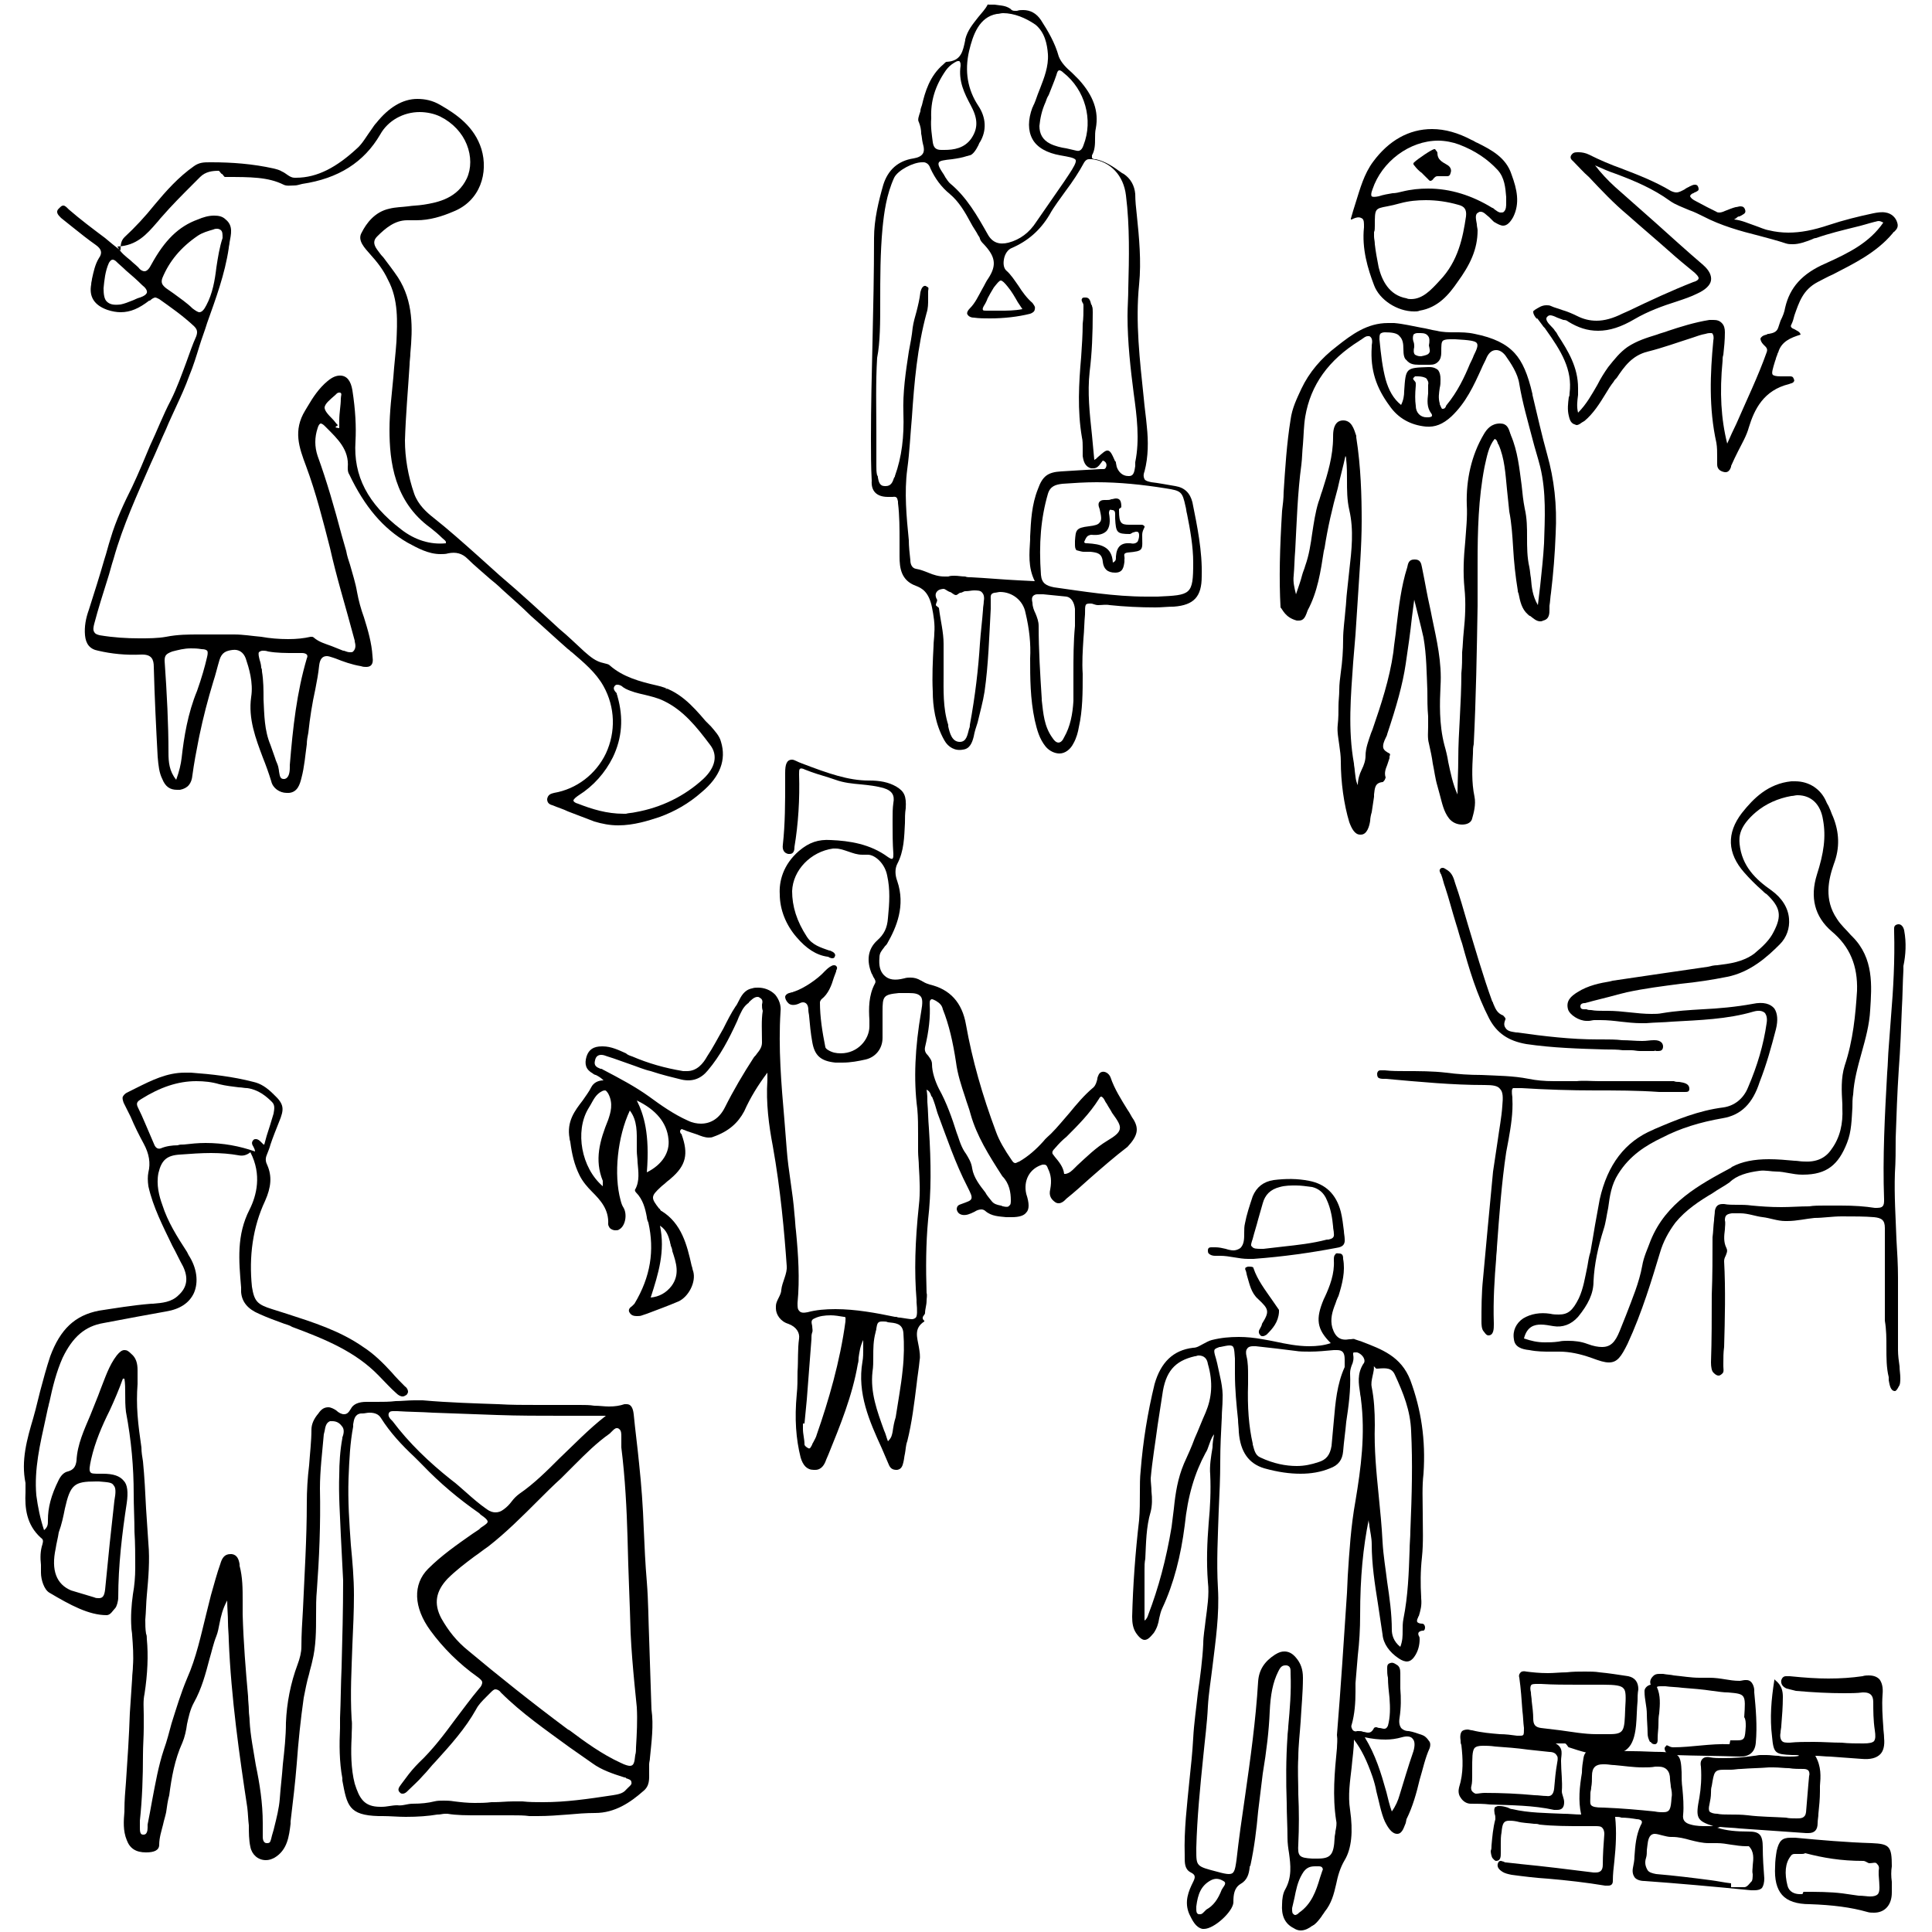 <?xml version="1.0" encoding="utf-8"?>
<!-- Generator: Adobe Illustrator 18.1.1, SVG Export Plug-In . SVG Version: 6.00 Build 0)  -->
<svg version="1.1" id="Ebene_1" xmlns="http://www.w3.org/2000/svg" xmlns:xlink="http://www.w3.org/1999/xlink" x="0px" y="0px"
	 width="250px" height="250px" viewBox="0 0 250 250" style="enable-background:new 0 0 250 250;" xml:space="preserve">
<g>
	<path d="M84,212.1c-0.1-2.4-0.1-4.9-0.3-7.4c-0.2-2.3-0.3-4.6-0.4-6.9c-0.1-2.8-0.3-5.6-0.6-8.4c-0.2-2.1-0.5-4.3-0.7-6.4
		c-0.1-0.9-0.4-1.3-0.9-1.3c-0.1,0-0.2,0-0.3,0c-0.6,0.2-1.2,0.3-2,0.3c-0.6,0-1.2-0.1-1.9-0.1c-0.6-0.1-1.2-0.1-1.9-0.1l-0.8,0
		c-1.5,0-3,0-4.5,0c-2,0-3.6,0-5.2-0.1c-2.9-0.1-6.4-0.2-9.8-0.5c-0.3,0-0.7,0-1.1,0c-0.8,0-1.6,0.1-2.4,0.1
		c-0.8,0.1-1.6,0.1-2.4,0.1c-0.3,0-0.5,0-0.8,0c-0.1,0-0.3,0-0.6,0c-1,0-1.7,0.3-2,0.9c-0.3,0.5-0.5,0.7-0.9,0.7
		c-0.3,0-0.7-0.2-1-0.5c-0.3-0.2-0.7-0.4-1-0.4c-0.5,0-0.9,0.2-1.3,0.8c-0.6,0.7-0.9,1.4-0.9,2.1c0,1.5-0.2,3.1-0.3,4.6
		c-0.2,1.6-0.3,3.3-0.3,4.9c0,4.6-0.3,9.3-0.5,13.8c-0.1,1.6-0.2,3.2-0.2,4.8c0,0.7-0.2,1.5-0.5,2.3c-0.9,2.4-1.4,5-1.5,7.5
		c0,1.8-0.2,3.6-0.4,5.4c-0.1,1.5-0.3,3-0.4,4.5c-0.1,1.2-0.4,2.4-0.7,3.6c-0.1,0.5-0.3,1-0.4,1.5c-0.1,0.3-0.1,0.6-0.5,0.6
		c0,0,0,0-0.1,0c-0.3,0-0.5-0.3-0.5-0.8c0-0.3,0-0.7,0-1c0-0.3,0-0.5,0-0.8c0-2.6-0.4-5.1-0.9-7.5c-0.3-1.9-0.7-3.8-0.8-5.7
		c0-0.5-0.1-0.9-0.1-1.4c0-0.6-0.1-1.2-0.1-1.8c-0.3-3.3-0.6-7-0.7-10.6c0-0.6,0-1.2,0-1.8c0-1.5,0-3-0.4-4.5c0-0.1,0-0.1,0-0.2
		c-0.1-0.6-0.3-1.2-1-1.3c-0.1,0-0.1,0-0.2,0c-0.8,0-1.1,0.6-1.3,1.3c-0.4,1.1-0.8,2.6-1.2,4c-0.2,0.8-0.4,1.6-0.6,2.4
		c-0.7,2.8-1.3,5.7-2.5,8.4c-0.8,1.9-1.4,3.9-2,5.8c-0.3,1.1-0.6,2.3-1,3.4c-0.7,2.1-1.1,4.4-1.5,6.5c-0.2,1.1-0.4,2.2-0.6,3.2
		c0,0.1,0,0.3,0,0.4c0,0.4-0.1,0.9-0.5,0.9c0,0-0.1,0-0.1,0c-0.4,0-0.4-0.5-0.4-1c0-0.2,0-0.4,0-0.5c0,0,0-0.1,0-0.2
		c0,0,0-0.1,0-0.1c0.3-2.8,0.4-5.7,0.4-8.5c0-1.2,0.1-2.4,0.1-3.5c0-0.6,0-1.2,0-1.7c0-0.9-0.1-1.8,0.1-2.7c0.4-2.6,0.5-5,0.3-7.1
		c0-0.2,0-0.5-0.1-0.7c-0.1-0.6-0.1-1.2-0.1-1.8c0.1-1.1,0.1-2.2,0.2-3.2c0.2-2.2,0.4-4.5,0.2-6.7c-0.1-1.5-0.2-3-0.3-4.5
		c-0.1-2-0.2-4.1-0.4-6.1c-0.1-0.6-0.2-1.2-0.2-1.8c-0.2-1.4-0.4-2.8-0.5-4.2c-0.1-1.3-0.1-2.7,0-4c0-0.6,0-1.2,0-1.8
		c0-0.9-0.2-1.6-0.8-2.1c-0.4-0.4-0.6-0.5-0.9-0.5c-0.3,0-0.6,0.2-1,0.7c-1,1.3-1.5,2.9-2.1,4.4c-0.1,0.3-0.2,0.5-0.3,0.8
		c-0.3,0.8-0.7,1.7-1,2.5c-0.8,1.9-1.7,3.8-1.8,5.9c-0.1,0.8-0.4,1.2-1.1,1.4c-0.5,0.1-0.9,0.5-1.2,1.1c-1,2-1.4,3.6-1.4,5.2
		c0,0,0,0.1,0,0.1c0,0.4,0,0.8-0.5,1.2c-0.5-1.5-0.8-3-1-4.5c-0.3-3.4,0.5-6.7,1.2-9.9c0.1-0.5,0.2-0.9,0.3-1.4
		c0.1-0.3,0.1-0.5,0.2-0.8c0.4-1.9,0.9-3.9,1.7-5.7c1.3-2.7,2.9-4.1,5.3-4.5c3.2-0.6,5.8-1.1,8.1-1.5c1.8-0.3,3-1.1,3.6-2.4
		c0.6-1.4,0.4-3.2-0.7-4.9l-0.2-0.4c-1.3-2-2.5-3.9-3.2-6.1c-0.4-1.1-0.8-2.6-0.5-4.1c0.4-1.7,1.1-2.3,2.8-2.4
		c1.4-0.1,2.7-0.2,4-0.2c1.3,0,2.5,0.1,3.6,0.3c0.5,0.1,1,0,1.5-0.4c1.5,2.9,0.8,5.6-0.1,7.4c-1.7,3.3-1.4,6.6-1.1,10.1l0,0.6
		c0.1,1.3,0.9,2.2,2.3,2.8c1.1,0.5,2.2,0.9,3.3,1.3c0.3,0.1,0.7,0.2,1,0.4c4.3,1.6,8.2,3.2,11.2,6.3c0.8,0.8,1.5,1.6,2.3,2.3
		c0.2,0.2,0.5,0.4,0.8,0.4c0.2,0,0.3-0.1,0.5-0.2c0.1-0.1,0.2-0.3,0.2-0.4c0-0.2-0.1-0.5-0.4-0.7c-0.6-0.6-1.2-1.2-1.7-1.8
		c-1.1-1.2-2.3-2.4-3.7-3.3c-3-2.1-6.5-3.2-9.9-4.3c-0.6-0.2-1.3-0.4-1.9-0.6c-1.9-0.6-2.3-1-2.6-2.9c-0.4-3.9,0.1-7.7,1.7-11.1
		c0.8-1.8,0.9-3.2,0.3-4.6c-0.2-0.4-0.3-0.8-0.1-1.3c0.2-0.5,0.4-1,0.5-1.4c0.3-0.9,0.7-1.9,1.1-2.9c0.7-1.7,0.7-2.3-0.7-3.6
		c-0.9-0.9-1.7-1.4-2.6-1.6c-2.7-0.7-5.4-1-8.1-1.2l-0.1,0c-0.2,0-0.4,0-0.7,0c-2.3,0-4.3,1-6.3,2c-0.4,0.2-0.8,0.4-1.2,0.6
		c-0.2,0.1-0.4,0.3-0.5,0.5c-0.1,0.2,0,0.5,0.1,0.8c0.3,0.6,0.6,1.2,0.9,1.8c0.5,1.2,1.1,2.4,1.7,3.5c0.7,1.3,0.9,2.5,0.6,3.7
		c-0.1,0.5-0.1,1.1,0,1.8c0.6,2.7,1.9,5.2,3.1,7.7c0.5,0.9,0.9,1.8,1.4,2.7c0.7,1.5,0.5,2.7-0.6,3.7c-0.9,0.9-2.1,1-3.3,1.1l-0.2,0
		c-2.5,0.2-4.8,0.6-6.8,0.9c-3.1,0.6-5,2.4-6.3,5.9c-0.5,1.5-0.9,3-1.3,4.5c-0.2,0.8-0.4,1.6-0.6,2.4c-0.1,0.4-0.2,0.7-0.3,1.1
		c-0.8,2.7-1.6,5.5-1,8.4c0,0.2,0,0.5,0,0.8c0,0.1,0,0.3,0,0.4c-0.1,2,0.1,4.2,2,5.9c0.3,0.2,0.3,0.4,0.2,0.8
		c-0.3,0.9-0.3,1.8-0.2,2.7c0,0.3,0,0.6,0,1c0,0.9,0.4,2.2,1.1,2.6c2.7,1.6,5.1,2.9,7.4,2.9h0c0.5,0,0.8-0.6,1.1-0.9
		c0.2-0.2,0.4-0.9,0.4-1.4c0-4.1,0.5-8.3,1.1-12.2c0.2-1.4,0.1-2.4-0.4-2.9c-0.5-0.6-1.3-0.9-2.7-0.9c-0.1,0-0.3,0-0.4,0
		c-0.7,0-1.1,0-1.2-0.2c-0.2-0.2-0.1-0.8,0.1-1.7c0.5-2.2,1.4-4.3,2.4-6.3c0.6-1.3,1.2-2.7,1.7-4.1c0,0,0.1,0,0.1,0c0,0,0,0,0.1,0
		c0.1,0.6,0.1,1.3,0.1,1.9c0,0.8,0,1.6,0.1,2.4c0.7,3.7,1,7.2,1,10.6c0,1.6,0.1,3.3,0.1,4.9c0.1,1.5,0.1,3.1,0.1,4.7
		c0,1.1-0.1,2.3-0.3,3.4c-0.2,1.4-0.3,2.9-0.2,4.3c0,0.3,0.1,0.7,0.1,1c0.1,1.3,0.2,2.7,0.1,4c0,0.5-0.1,1.1-0.1,1.6
		c-0.1,1.5-0.2,3-0.3,4.5c-0.1,3-0.3,6-0.5,8.9c-0.1,1.2-0.2,2.4-0.2,3.6l0,0.2c-0.1,1.2-0.2,2.5,0.3,3.7c0.4,1.1,1.2,1.6,2.5,1.6
		c1.1,0,1.7-0.3,1.7-1c0-0.9,0.3-1.8,0.5-2.6c0.1-0.5,0.3-1.1,0.4-1.6c0.1-0.7,0.2-1.5,0.4-2.2c0.3-2.3,0.7-4.6,1.7-6.8
		c0.3-0.7,0.5-1.6,0.6-2.4c0.2-0.9,0.4-1.9,0.9-2.8c1-1.8,1.5-3.7,2-5.6c0.3-1,0.5-2,0.9-3c0.2-0.5,0.3-1.1,0.4-1.6
		c0.2-1,0.4-1.9,1-3c0,1,0.1,1.9,0.1,2.8c0,0.8,0.1,1.6,0.1,2.3c0.3,7.5,1.4,15.1,2.4,21.7c0.1,0.8,0.1,1.5,0.2,2.3
		c0,0.9,0,1.9,0.2,2.8c0.2,1,1,1.7,2,1.7c0.4,0,0.7-0.1,1.1-0.3c1.7-1,1.9-2.8,2.1-4.4l0-0.3c0.3-2.5,0.6-5,0.8-7.5
		c0.2-2.8,0.5-5.7,0.9-8.5c0.2-1,0.4-2.1,0.7-3.1c0.1-0.5,0.3-1.1,0.4-1.6c0.5-2,0.5-4,0.5-6c0-1.1,0-2.2,0.1-3.2
		c0.3-4.1,0.5-8.5,0.4-13.2c0-2.3,0.3-4.7,0.5-7l0.1-0.4c0.1-0.6,0.2-1.1,0.7-1.3c0.1,0,0.2,0,0.3,0c0.5,0,0.9,0.2,1.2,0.6
		c0.4,0.4,0.3,1,0.1,1.5l0,0.1c-0.3,1.6-0.4,3.3-0.4,4.7c-0.1,2.6,0.1,5.3,0.2,7.8c0.1,1.9,0.2,4,0.3,5.9c0,3.8-0.1,7.6-0.2,11.3
		c-0.1,2.1-0.1,4.3-0.2,6.5c0,0.4,0,0.9,0,1.3c-0.1,2.1-0.1,4.4,0.3,6.5l0,0.3c0.6,3.2,0.8,4.5,4.7,4.6l0.5,0c1,0,2,0.1,3,0.1
		c1.6,0,2.9-0.1,4.1-0.3l0.1,0c0.3,0,0.6-0.1,0.9-0.1c0.1,0,0.2,0,0.3,0c1.2,0.2,2.4,0.2,4.1,0.2c0.7,0,1.4,0,2.1,0
		c0.7,0,1.4,0,2.1,0c0.9,0,1.6,0,2.3,0.1c0.4,0,0.7,0,1.1,0c1.3,0,2.6-0.1,3.9-0.2c1.1-0.1,2.3-0.2,3.5-0.2c2.6,0,4.6-1.4,6.2-2.8
		c0.9-0.7,0.8-1.6,0.8-2.5c0-0.3,0-0.6,0-1c0-0.3,0.1-0.5,0.1-0.8c0.2-2.1,0.5-4.2,0.2-6.3C84.2,218.2,84.1,215.1,84,212.1z
		 M45.5,224.8c0-0.8,0.1-1.7,0-2.3c-0.2-3.5,0-6.6,0.1-9.7c0.1-2.2,0.2-4.3,0.2-6.4c0-2.2-0.2-4.4-0.4-6.5c-0.2-2.8-0.4-5.7-0.3-8.6
		c0.1-2.5,0.2-4.6,0.6-6.7c0-0.1,0-0.2,0-0.3c0.1-0.6,0.2-1.3,1-1.4l0.2,0c0.3,0,0.6-0.1,0.9-0.1c0.7,0,1.2,0.2,1.5,0.7
		c1.2,1.9,2.7,3.5,4.3,5c0.3,0.3,0.7,0.7,1.1,1.1c2.2,2.3,4.7,4.4,7.3,6.2l0.2,0.2c0.6,0.4,0.9,0.7,0.9,0.9c0,0.2-0.3,0.4-0.9,0.8
		l-0.2,0.2c-0.3,0.2-0.6,0.4-0.9,0.6c-2,1.4-4,2.8-5.7,4.5c-2,2-1.9,5,0.3,8c1.6,2.2,3.7,4.3,6.1,6c0.4,0.3,0.6,0.5,0.6,0.7
		c0,0.2-0.1,0.5-0.4,0.8c-1.1,1.3-2.1,2.7-3.1,4c-1.4,1.9-2.9,3.9-4.7,5.6c-0.6,0.6-1.2,1.3-1.7,2c-0.2,0.3-0.4,0.5-0.6,0.8
		c-0.2,0.3-0.6,0.7-0.1,1.1c0.1,0.1,0.2,0.1,0.3,0.1c0.3,0,0.5-0.2,0.7-0.4l0.1-0.1c0.6-0.6,1.2-1.1,1.8-1.8
		c0.6-0.6,1.1-1.3,1.7-1.9c1.9-2.1,3.8-4.2,5.2-6.7c0.3-0.6,0.8-1.1,1.3-1.6c0.2-0.2,0.4-0.4,0.6-0.6c0.2-0.2,0.4-0.4,0.6-0.4
		c0.2,0,0.5,0.1,0.7,0.4c2.7,2.7,5.9,4.9,8.9,7.1c1,0.7,2,1.4,3,2.1c1.1,0.8,2.5,1.3,4.1,1.8c0.1,0,0.2,0,0.2,0.1
		c0.3,0.1,0.7,0.2,0.7,0.5c0.1,0.3-0.2,0.5-0.4,0.7c-0.1,0.1-0.2,0.2-0.3,0.3c-0.4,0.5-1.1,0.6-1.7,0.7c-3.3,0.5-6.1,0.9-9,0.9
		c-0.9,0-1.8,0-2.7-0.1c-0.4,0-0.7,0-1.2,0c-0.8,0-1.7,0.1-2.5,0.1l-0.3,0c-0.8,0.1-1.5,0.1-2.2,0.1c-0.9,0-1.8-0.1-2.6-0.2
		c-0.6-0.1-1-0.1-1.4-0.1c-0.4,0-0.8,0-1.2,0.1c-0.8,0.2-1.7,0.3-2.8,0.3c-0.7,0-1.3,0.3-2,0.2c-0.7,0-1.3,0.2-2,0.2h-0.2
		c-2.1,0-2.7-1.1-3.3-3C45.4,228.9,45.4,226.6,45.5,224.8z M72.4,188.7c-1.6,1.6-3.3,3.3-5.2,4.6c-0.4,0.3-0.7,0.6-1,1
		c-0.3,0.4-0.6,0.7-1,1c-0.4,0.3-0.7,0.4-1.1,0.4c-0.3,0-0.7-0.1-1.1-0.4c-1-0.7-1.8-1.4-2.7-2.2c-0.6-0.5-1.2-1.1-1.9-1.6
		c-2.9-2.3-5.5-4.8-7.6-7.6c-0.1-0.1-0.1-0.1-0.2-0.2c-0.2-0.2-0.4-0.5-0.3-0.8c0.1-0.3,0.4-0.3,0.6-0.3c0.1,0,0.2,0,0.3,0
		c0.1,0,0.1,0,0.2,0c1.5,0.1,3.1,0.1,4.6,0.2c2.7,0.1,5.5,0.2,8.3,0.3c2.8,0.1,5.6,0.1,8.4,0.1c1.3,0,2.7,0,4.1,0c0.3,0,0.7,0,1.1,0
		c0.2,0,0.3,0,0.5,0C76.2,184.9,74.3,186.9,72.4,188.7z M73.5,223.8c-4.7-3.5-9.2-7.1-12.9-10.2c-1.5-1.2-2.6-2.6-3.5-4.2
		c-1-1.9-0.7-3.5,0.8-5.1c1.1-1.1,2.3-2,3.5-2.9c0.6-0.4,1.2-0.9,1.8-1.3c2.3-1.8,4.4-3.9,6.4-5.9c1-1,2-2,3-2.9
		c0.6-0.6,1.2-1.2,1.8-1.8c1.4-1.4,2.8-2.8,4.5-4c0.1-0.1,0.2-0.2,0.3-0.3c0.2-0.2,0.4-0.4,0.6-0.4c0.1,0,0.2,0,0.3,0.1
		c0.3,0.2,0.3,0.6,0.3,1c0,0.1,0,0.2,0,0.2c0,0.3,0,0.5,0,0.8c0,0.1,0,0.3,0,0.4c0.5,4,0.7,8.1,0.8,11.6c0.1,4.6,0.3,8.5,0.4,12.4
		c0.1,2.2,0.3,4.5,0.5,6.6c0.1,1,0.2,2,0.3,3c0.1,1.7,0,3.5-0.1,5.2c0,0.3,0,0.7-0.1,1c-0.1,1-0.2,1.4-0.7,1.4
		c-0.2,0-0.6-0.1-1.2-0.4c-2.4-1.1-4.6-2.7-6.6-4.2L73.5,223.8z M8.4,195.2c0.7-3.1,1.2-3.5,4-3.5c0.1,0,0.2,0,0.4,0
		c1.1,0.1,1.7,0.1,1.9,0.5c0.3,0.3,0.3,0.9,0.1,2c-0.4,3.5-0.8,7.3-1.2,11.5c-0.1,0.8-0.3,1.1-0.8,1.1c-0.2,0-0.4,0-0.6-0.1
		c-0.3-0.1-0.7-0.2-1-0.3c-0.7-0.2-1.3-0.4-2-0.6c-1.9-0.8-2.6-2.6-2-5.4c0.1-0.7,0.3-1.4,0.4-2.1C8,197.2,8.2,196.2,8.4,195.2z
		 M23.8,148.1c-0.3,0-0.6,0-0.8,0.1c-0.7,0-1.5,0.1-2.2,0.4c-0.3,0.1-0.6,0-0.8-0.4c-0.4-0.9-0.8-1.9-1.2-2.8
		c-0.3-0.7-0.6-1.4-1-2.2c-0.2-0.5,0-0.7,0.5-1c2.4-1.5,4.7-2.3,7.1-2.3c1,0,2,0.1,3,0.4c0.8,0.2,1.7,0.3,2.5,0.4
		c0.4,0,0.7,0.1,1.1,0.1c1.4,0.2,2.4,1,3.2,1.8c0.4,0.4,0.3,0.9,0.2,1.5c-0.3,1-0.6,2-0.9,2.9c-0.1,0.4-0.2,0.7-0.3,1.1
		c0,0-0.1,0-0.1,0c-0.1-0.1-0.2-0.2-0.3-0.3c-0.2-0.2-0.4-0.4-0.7-0.4c-0.1,0-0.2,0-0.3,0.1c-0.3,0.3-0.2,0.6,0,0.9
		c0.1,0.2,0.2,0.4,0.2,0.6c-2-0.7-4.1-1.1-6.4-1.1C25.6,147.9,24.7,148,23.8,148.1z"/>
	<path d="M146.7,144.9c-0.3-0.4-0.5-0.9-0.8-1.3c-0.8-1.3-1.7-2.7-2.2-4.2c-0.2-0.5-0.7-0.8-1.1-0.7c-0.4,0.1-0.5,0.5-0.6,0.8l0,0.1
		c-0.1,0.4-0.2,0.8-0.5,1.1c-1.2,1-2.2,2.2-3.1,3.3c-0.8,0.9-1.5,1.8-2.4,2.7c-0.3,0.3-0.7,0.6-1,1c-0.9,1-1.9,1.9-3.1,2.6
		c-0.3,0.1-0.4,0.2-0.5,0.2c-0.2,0-0.3-0.1-0.5-0.4c-0.9-1.3-1.6-2.5-2-3.6c-1.8-4.8-3.1-9.4-3.9-13.9c-0.5-2.9-2.1-4.6-4.7-5.2
		c-0.3-0.1-0.6-0.2-0.9-0.4c-0.1,0-0.1-0.1-0.2-0.1c-0.5-0.3-0.9-0.4-1.4-0.4c-0.2,0-0.5,0-0.8,0.1c-1.2,0.3-2,0.2-2.6-0.4
		c-0.5-0.5-0.7-1.2-0.6-2.3c0-0.6,0.3-0.9,0.6-1.3c0.1-0.2,0.3-0.3,0.4-0.5c1.2-2.1,2.4-4.9,1.3-8.1c-0.3-0.8-0.3-1.6,0-2.2
		c0.9-1.7,0.9-3.5,1-5.3c0-0.6,0-1.3,0.1-1.9c0.1-1.6-0.2-2.2-1.2-2.8c-1-0.6-2.2-0.8-3.5-0.8h-0.1c-2.6,0-5.2-0.9-8.6-2.2
		c-0.6-0.2-1-0.5-1.3-0.5c-0.7,0-0.9,0.6-0.9,1.7c0,0.4,0,0.7,0,1.1c0,2.7,0,5.5-0.3,8.2c-0.1,0.7,0.2,1.1,0.7,1.2
		c0.1,0,0.1,0,0.2,0c0.5,0,0.6-0.5,0.6-0.8c0,0,0-0.1,0-0.1c0.5-3,0.7-6.2,0.6-9.4c0-0.4,0-0.6,0.1-0.7c0.1-0.1,0.3-0.1,0.7,0.1
		c1,0.4,2,0.7,3,1c0.3,0.1,0.6,0.2,0.9,0.3c1.1,0.4,2.2,0.5,3.3,0.6c1,0.1,2,0.2,3,0.5c1,0.3,1.4,0.9,1.2,1.9
		c-0.1,0.7-0.1,1.4-0.1,2.1c0,0.2,0,0.4,0,0.6c0,1.2,0,2.5,0.1,3.9c0,0.3,0,0.5-0.1,0.6c-0.1,0.1-0.3,0-0.6-0.2
		c-2.3-1.7-5-2.1-7.4-2.2c-1.6-0.1-2.8,0.3-4.1,1.4c-2.1,1.8-2.6,4-2.5,5.6c0,2,0.8,4,2.2,5.6c1.2,1.4,2.5,2.3,4,2.5
		c0.1,0,0.1,0,0.2,0.1c0.1,0,0.2,0.1,0.4,0.1c0.2,0,0.3-0.1,0.3-0.2c0.1-0.1,0.1-0.3,0-0.4c-0.1-0.2-0.4-0.3-0.6-0.4l-0.1,0
		c-1.1-0.4-2.2-0.7-2.9-1.8c-1.3-2-1.9-3.9-1.9-5.9c0.1-2.7,2.4-5.1,5.3-5.5c0.1,0,0.2,0,0.3,0c0.6,0,1.1,0.2,1.7,0.4
		c0.6,0.2,1.1,0.4,1.8,0.4c0.2,0,0.3,0,0.5,0c0.1,0,0.1,0,0.2,0c0.9,0,2.2,1.1,2.5,2.7c0.4,1.8,0.3,3.5,0.1,5.5
		c-0.1,1.3-0.5,2.1-1.4,2.9c-1.2,1.1-1.4,2.6-0.7,4.3c0.1,0.1,0.1,0.2,0.2,0.4c0.2,0.3,0.4,0.6,0.2,0.9c-0.8,1.5-0.8,3.2-0.7,4.7
		c0,0.3,0,0.5,0,0.8c0,1.7-1.5,3.5-3.7,3.5c-0.6,0-1.1-0.1-1.6-0.4c-0.2-0.1-0.4-0.3-0.4-0.4c-0.4-2-0.7-3.9-0.7-5.8
		c0-0.1,0.1-0.3,0.2-0.4c0.9-0.7,1.3-1.8,1.6-2.8c0.1-0.3,0.2-0.5,0.3-0.8c0,0,0-0.1,0-0.1c0.1-0.2,0.2-0.4,0-0.6
		c-0.1-0.1-0.2-0.1-0.3-0.1c-0.2,0-0.3,0.1-0.5,0.2c-0.3,0.2-0.5,0.4-0.7,0.6c-0.9,1-2.7,2.2-3.9,2.6c-0.1,0-0.2,0.1-0.3,0.1
		c-0.1,0-0.3,0.1-0.4,0.1c-0.3,0.1-0.5,0.3-0.5,0.5c0,0.2,0.1,0.5,0.4,0.8s0.8,0.3,1.3,0.1c0.2-0.1,0.4-0.2,0.6-0.2
		c0.4,0,0.7,0.3,0.7,1c0,0.3,0.1,0.6,0.1,0.8c0.1,1.1,0.2,2.2,0.4,3.3c0.3,1.8,1.1,2.5,3,2.7c0.3,0,0.6,0,0.9,0c1.1,0,2.1-0.2,3-0.4
		c1.3-0.3,2.2-1.4,2.2-2.8c0-1,0-2,0-3.4c0-2,0.1-2.2,2.1-2.4c0.2,0,0.3,0,0.5,0c0.1,0,0.2,0,0.3,0c0.2,0,0.3,0,0.5,0
		c0.8,0,1.2,0.1,1.5,0.4c0.3,0.3,0.3,0.9,0.1,2c-0.8,4.6-1,8.8-0.5,12.6c0.1,1.1,0.1,2.2,0.1,3.3c0,0.7,0,1.5,0,2.2
		c0,0.6,0.1,1.3,0.1,1.9c0.1,1.7,0.2,3.4,0,5.1c-0.5,4.7-0.6,8.6-0.3,12.2l0,0.3c0.1,1.1,0.1,1.8-0.1,2c-0.1,0.1-0.3,0.2-0.5,0.2
		c-0.3,0-0.8-0.1-1.5-0.2c-0.1,0-0.3,0-0.5-0.1c0,0,0,0-0.1,0c0,0,0,0-0.1,0c-2.4-0.5-5.1-1-7.7-1c-1.3,0-2.5,0.1-3.6,0.4
		c-0.5,0.1-0.9,0.1-1.1-0.2c-0.2-0.2-0.2-0.5-0.2-1c0.3-3.1,0.1-6.2-0.2-9.3c-0.1-0.7-0.1-1.4-0.2-2.2c-0.1-1.4-0.3-2.8-0.5-4.2
		c-0.2-1.4-0.4-2.8-0.5-4.2c-0.1-1.3-0.2-2.6-0.3-3.8c-0.4-4.6-0.8-9.3-0.5-14c0.1-0.8-0.2-1.6-0.7-2.2c-0.6-0.6-1.4-0.9-2.2-0.9
		c-0.3,0-0.5,0-0.8,0.1c-1,0.2-1.4,1-1.8,1.8c-0.1,0.2-0.2,0.4-0.3,0.5c-0.6,0.9-1.1,1.9-1.6,2.9c-0.7,1.2-1.3,2.4-2.1,3.6
		c-0.5,0.9-1.3,1.9-2.6,1.9c-0.2,0-0.3,0-0.5,0c-2.4-0.4-4.5-1-6.6-1.9c-0.3-0.1-0.6-0.2-0.8-0.4c-0.9-0.4-1.9-0.9-3-0.9
		c0,0-0.1,0-0.1,0c-1.1,0-1.7,0.4-2,1.3c-0.3,1-0.1,1.7,0.8,2.2c0.1,0.1,0.3,0.2,0.4,0.2c0.4,0.2,0.7,0.4,1,0.7
		c-0.7,0-1.3,0.3-1.6,0.9c-0.3,0.6-0.7,1.1-1.1,1.7c-1,1.3-2.1,2.7-1.7,4.9c0,0.2,0.1,0.4,0.1,0.5c0.2,1.5,0.5,2.9,1.2,4.3
		c0.4,0.8,1,1.5,1.6,2.1c1.1,1.1,2.2,2.3,2.1,4.2c0,0.2,0.1,0.3,0.2,0.5c0.2,0.2,0.5,0.3,0.7,0.3c0.2,0,0.4,0,0.5-0.1
		c0.8-0.4,1.1-1.9,0.6-2.8c-0.2-0.3-0.3-0.6-0.4-1c-0.9-3.3-0.4-8.2,1.2-11.6c1,1.3,0.9,2.9,0.9,4.4c0,0.3,0,0.5,0,0.8
		c0,0.5,0.1,1,0.1,1.5c0.1,1.2,0.3,2.4-0.3,3.5c-0.1,0.1,0,0.3,0.1,0.4c0.9,0.9,1.2,2.1,1.4,3.2c0,0.2,0.1,0.5,0.2,0.7
		c0.8,3.6,0.3,7-1.8,10.5c-0.1,0.1-0.2,0.2-0.3,0.3c-0.3,0.2-0.6,0.5-0.3,0.9c0.2,0.3,0.5,0.4,0.9,0.4c0.2,0,0.5,0,0.7-0.1l0.6-0.2
		c1.3-0.5,2.7-1,4.1-1.6c1.3-0.6,2.3-2.5,1.9-3.9c-0.1-0.2-0.1-0.5-0.2-0.7c-0.6-2.7-1.3-5.5-3.9-7.1c-0.1,0-0.1-0.1-0.2-0.2
		c0,0,0-0.1-0.1-0.1c-1.1-1.4-1.1-1.6,0.2-2.8c0.2-0.2,0.5-0.4,0.7-0.6c0.2-0.2,0.4-0.3,0.6-0.5c2-1.7,2.3-3.2,1.4-5.7
		c0,0,0-0.1-0.1-0.1c-0.1-0.2-0.2-0.4,0.1-0.6c0.1,0,0.2,0.1,0.3,0.1c0.2,0.1,0.5,0.2,0.8,0.3c0.3,0.1,0.6,0.2,0.9,0.3
		c0.5,0.2,1,0.4,1.5,0.4c0.2,0,0.4,0,0.6-0.1c2-0.7,3.2-1.8,4-3.3c0.8-1.8,1.8-3.4,3-5c0,0.2,0,0.3,0,0.4c0,0.2,0,0.4,0,0.6
		c-0.2,2.9,0.2,5.9,0.7,8.5c1,5.6,1.5,11.2,1.8,15.5c0.1,1-0.6,2.1-0.7,3.1c0,0.7-0.7,1.4-0.7,2.1c0,0.1,0,0.2,0,0.3
		c0,0.8,0.6,1.7,1.6,2c1.1,0.4,1.5,1.2,1.4,1.9c-0.2,1.4-0.1,2.9-0.2,4.3c0,1,0,2-0.1,2.9c-0.3,3.2-0.1,5.8,0.5,8.2
		c0.3,1,0.8,1.6,1.7,1.6c0.1,0,0.1,0,0.2,0c0.8,0,1.2-0.7,1.4-1.3l0.3-0.7c1.5-3.7,3.1-7.6,3.8-11.7c0.1-0.3,0.1-0.6,0.1-0.8
		c0.1-0.7,0.2-1.5,0.6-2.3c0,0.1,0,0.1,0,0.2c0,0.1,0,0.2,0,0.3c0,0.2,0,0.5,0,0.7c0,0.5,0,1.1-0.1,1.6c-0.7,4.1,0.9,7.7,2.5,11.2
		c0.3,0.7,0.6,1.4,0.9,2.1c0.2,0.5,0.5,0.7,1,0.7c0,0,0.1,0,0.1,0c0.6-0.1,0.7-0.6,0.8-1c0.1-0.4,0.1-0.7,0.2-1.1
		c0.1-0.5,0.1-1.1,0.3-1.6c0.6-2.4,0.9-4.9,1.2-7.3c0.1-1,0.3-2.1,0.4-3.2c0.1-0.5,0-1.1-0.1-1.7c-0.2-1.2-0.7-2.4,0.7-3.3
		c0.1-0.1-0.2-0.2-0.2-0.4c0,0,0-0.1,0-0.1c0-0.2,0.3-0.4,0.3-0.6c0-0.5,0.2-1,0.2-1.6c0-0.3,0.1-0.7,0-1c-0.1-3.1-0.1-6.3,0.2-9.5
		c0.4-3.5,0.4-7.2,0.1-11.8c-0.1-1.1-0.1-2.3-0.2-3.4c0-0.5,0-1-0.1-1.6c0.4,0.2,0.5,0.5,0.6,0.8c0,0,0,0.1,0.1,0.1
		c0.3,0.7,0.5,1.4,0.7,2.1c1.2,3.2,2.3,6.5,3.9,9.6l0,0c0.4,0.8,0.6,1.2,0.5,1.5c-0.1,0.3-0.5,0.4-1.3,0.7c-0.3,0.1-0.6,0.2-0.6,0.7
		c0.1,0.4,0.3,0.6,0.7,0.7c0.5,0.1,1-0.1,1.6-0.4c0.3-0.2,0.6-0.3,0.9-0.3c0.2,0,0.4,0.1,0.5,0.2c0.8,0.7,1.8,0.7,2.7,0.8l0.2,0
		c0.2,0,0.3,0,0.5,0c1,0,1.6-0.2,1.9-0.6c0.4-0.4,0.4-1.2,0-2.4c-0.4-1.7,0.4-3.3,2.1-3.8c0.1,0,0.2,0,0.2,0c0.3,0,0.4,0.2,0.5,0.5
		c0.4,0.8,0.5,1.6,0.3,2.7c-0.2,0.8,0.1,1.3,0.7,1.7c0.2,0.1,0.3,0.1,0.4,0.1c0.3,0,0.6-0.2,0.8-0.4c0.1-0.1,0.1-0.1,0.2-0.2
		c1-0.8,2-1.7,3-2.6c1.6-1.4,3.2-2.8,4.9-4.1C147.2,147,147.4,146.1,146.7,144.9z M136.5,148.6C136.5,148.5,136.6,148.5,136.5,148.6
		c0.5-0.6,1-1.1,1.5-1.5c1.5-1.5,3-3,4.2-4.9c0.1-0.2,0.2-0.3,0.3-0.3c0.1,0,0.3,0.2,0.4,0.4c0.1,0.2,0.2,0.4,0.3,0.5
		c0.2,0.4,0.5,0.8,0.7,1.2c0.8,1.1,1.1,1.6,1,2.1c-0.1,0.5-0.6,0.9-1.6,1.5c-1.5,0.9-2.7,2.1-3.9,3.2l-0.3,0.3
		c-0.4,0.4-0.7,0.7-1.2,0.8c0,0-0.1,0-0.1,0c0,0-0.1,0-0.1,0c-0.1-0.9-0.7-1.6-1.2-2.2c-0.1-0.1-0.2-0.3-0.3-0.4
		C136.1,149,136.3,148.8,136.5,148.6z M130.8,155.3c0,0.3,0,0.6-0.2,0.7c-0.1,0.2-0.4,0.2-0.8,0.1c-0.1,0-0.2-0.1-0.3-0.1
		c-0.5-0.1-0.9-0.2-1.2-0.6c-0.3-0.4-0.6-0.7-0.8-1.1c-0.7-0.9-1.5-1.9-1.7-3.1c-0.1-0.8-0.5-1.4-0.8-1.9c-0.3-0.4-0.5-0.8-0.7-1.3
		c-0.2-0.5-0.3-0.9-0.5-1.4c-0.6-1.9-1.3-3.9-2.3-5.7c-0.5-1-0.9-2.2-0.9-3.2c0-0.5-0.3-0.8-0.5-1.1c-0.3-0.3-0.5-0.6-0.4-1.1
		c0.5-2.1,0.7-3.9,0.6-5.6c0-0.2,0-0.4,0.1-0.5c0.1-0.1,0.1-0.1,0.2-0.1c0.1,0,0.3,0.1,0.5,0.2c0.5,0.3,0.8,0.6,0.9,1.1
		c0.8,2,1.3,4.2,1.7,6.8c0.2,1.6,0.7,3.1,1.2,4.6c0.2,0.7,0.5,1.4,0.7,2.2c0.8,2.8,2.3,5.2,4.1,8
		C130.6,153.1,130.8,154.3,130.8,155.3z M115.5,185.3c-0.1,0.4-0.1,0.7-0.6,1.2c-0.2-0.5-0.3-1-0.5-1.4c-0.9-2.5-1.8-4.9-1.5-7.6
		c0.1-0.6,0.1-1.3,0.1-1.9c0-1.1,0-2.1,0.3-3.2c0-0.1,0.1-0.3,0.1-0.5c0.1-0.5,0.1-0.9,0.7-0.9c0.1,0,0.1,0,0.2,0
		c0.2,0,0.4,0,0.6,0.1c0.9,0.1,1.9,0.1,2,1.4c0.1,1.4,0.1,3-0.1,4.8c-0.2,2-0.6,4.1-0.9,6.1C115.7,184,115.6,184.6,115.5,185.3
		L115.5,185.3z M104.1,184.2l0.3-3.1c0.2-2.6,0.4-5.2,0.6-7.8l0-0.1c0-0.3,0-0.5,0.1-0.8c0.1-0.2,0-0.5,0-0.8
		c-0.1-0.5-0.2-0.8,0.3-1c0.6-0.3,1.3-0.4,2.1-0.4c0.5,0,1.1,0.1,1.7,0.2c0.3,0,0.2,0.2,0.2,0.5c0,0,0,0.1,0,0.1
		c-0.7,5.2-2.2,10.3-3.7,14.6c-0.1,0.4-0.3,0.7-0.5,1.1c-0.1,0.1-0.1,0.3-0.2,0.4l0,0c-0.1,0.2-0.2,0.4-0.4,0.3
		c-0.2-0.1-0.5-0.3-0.5-0.5c0-0.7-0.2-1.3-0.2-2c0-0.2,0-0.5,0-0.7v0L104.1,184.2z M78.7,144.9c-1.1,2.7-1.8,5.2-0.7,7.9
		c0,0.1,0,0.2,0,0.4c0,0.1,0,0.2,0,0.3c-2.8-2.4-3.6-7.1-1.9-10c0.1-0.2,0.2-0.3,0.3-0.5c0.4-0.7,0.7-1.4,1.5-1.8
		c0.2-0.1,0.3-0.1,0.4-0.1c0.1,0,0.2,0.1,0.4,0.4C79.4,142.8,79,144,78.7,144.9z M98.6,134.9c0,0.6-0.3,1-0.7,1.5
		c-0.1,0.2-0.3,0.3-0.4,0.5c-1.3,2-2.6,4.2-3.7,6.4c-0.7,1.4-1.8,2.1-3.1,2.1c-0.5,0-1.1-0.1-1.7-0.4c-1.8-0.8-3.5-2-5-3.1
		c-1.8-1.3-3.9-2.4-5.8-3.4l-0.2-0.1c-0.1-0.1-0.2-0.1-0.3-0.1c-0.5-0.2-0.9-0.4-0.7-1.1c0.1-0.5,0.4-0.7,0.8-0.7
		c0.3,0,0.5,0.1,0.8,0.2c1,0.3,2,0.7,2.9,1c0.9,0.3,1.8,0.7,2.7,0.9c1.5,0.5,2.8,0.8,4,1.1c1.4,0.3,2.5-0.1,3.4-1.2
		c1.6-1.9,2.7-4,3.8-6.4c0.1-0.2,0.1-0.3,0.2-0.5c0.3-0.6,0.5-1.2,1.1-1.7c0.1-0.1,0.2-0.1,0.2-0.2c0.3-0.3,0.7-0.7,1.1-0.7
		c0.1,0,0.2,0,0.3,0.1c0.4,0.2,0.4,0.5,0.3,0.9c0,0.3,0,0.5,0.1,0.8C98.5,132,98.6,133.4,98.6,134.9z M82.4,142.4
		c2.5,1.2,3.9,2.9,4.1,5c0.2,1.7-0.8,3.3-2.8,4.3C84.1,146.7,83.3,144.2,82.4,142.4z M84.2,167.9c1-3.1,1.9-6,1.2-9.3
		c0.9,0.6,1.1,1.4,1.3,2.1c0,0.2,0.1,0.3,0.1,0.5c0.1,0.2,0.2,0.5,0.2,0.7c0.5,1.5,1,3-0.1,4.5C86.2,167.3,85.3,167.8,84.2,167.9z"
		/>
	<path d="M184,224.5c-0.6-0.2-1.1-0.4-1.7-0.5c-0.5,0-0.8-0.2-1-0.4c-0.2-0.3-0.3-0.7-0.2-1.3c0.2-1.3,0.2-2.6,0.1-3.8
		c0-0.7,0-1.3,0-2c0-0.5-0.1-0.9-0.5-1.1c-0.3-0.2-0.5-0.3-0.8-0.2c-0.4,0.1-0.4,0.4-0.4,0.7c0,0.4,0,0.8,0.1,1.2
		c0,0.8,0.1,1.7,0.2,2.6c0.1,1.3,0.1,2.5-0.2,3.6c-0.1,0.2-0.2,0.4-0.5,0.4c-0.2,0-0.4-0.1-0.6-0.1c-0.2,0-0.3-0.1-0.4-0.1
		c-0.1,0-0.2,0-0.3,0.1c-0.3,0.6-0.6,0.6-0.8,0.6c-0.2,0-0.4-0.1-0.6-0.1c-0.2-0.1-0.4-0.1-0.6-0.1c-0.1,0-0.1,0-0.2,0
		c-0.2,0.1-0.5,0-0.6-0.2c-0.1-0.2-0.2-0.4-0.1-0.6c0.4-1.4,0.5-2.9,0.5-4.3c0-0.4,0-0.7,0-1.1c0.1-1.2,0.2-2.4,0.3-3.6
		c0.2-1.7,0.3-3.4,0.3-5.2c0-5,0.4-8.8,1.1-12.3c0,0.3,0.1,0.5,0.1,0.8c0.1,0.7,0.3,1.5,0.3,2.3c0,2.6,0.4,5.2,0.8,7.7
		c0.2,1.3,0.4,2.6,0.6,4c0.1,1.2,0.9,2.3,2.1,3.1c0.9,0.6,1.5,0.5,2-0.2c0.5-0.7,0.7-1.5,0.7-2.3c0-0.1,0-0.3-0.1-0.4
		c-0.1-0.2-0.1-0.4,0-0.5c0.1-0.1,0.3-0.2,0.6-0.2c0.1,0,0.2-0.2,0.2-0.4c0-0.2-0.1-0.5-0.4-0.5c-0.3,0-0.5-0.1-0.6-0.2
		c-0.1-0.2,0-0.4,0.1-0.6c0-0.1,0.1-0.2,0.1-0.2c0.2-0.7,0.4-1.3,0.3-2.3l0-0.1c-0.1-1.7-0.1-3.4,0.1-5.2c0.2-1.9,0.1-3.8,0.1-5.7
		c0-1.7-0.1-3.4,0.1-5.1c0.3-4.4-0.3-8.3-1.7-12.1c-1.2-3.1-3.7-4-6.3-5c-0.3-0.1-0.6-0.2-0.9-0.3c-0.1-0.1-0.4,0-0.6,0
		c0,0-0.1,0-0.1,0c-1.1,0.2-1.8-0.2-2.2-1.5c-0.3-1.1,0-2.1,0.4-3.1c0.1-0.3,0.2-0.6,0.3-0.8l0.1-0.2c0.5-1.6,0.9-3.2,0.6-4.8
		c0-0.1,0-0.1,0-0.1c0-0.3-0.1-0.6-0.5-0.6h0c-0.2,0-0.4-0.1-0.5,0.1c-0.2,0.2-0.2,0.4-0.2,0.8c0.1,1.7-0.5,3.3-1.2,4.8l-0.1,0.2
		c-1.1,2.6-0.9,3.9,0.9,5.7c-0.9,0.3-1.8,0.4-2.8,0.4c-1.5,0-3-0.3-4.4-0.6c-0.5-0.1-1-0.2-1.6-0.3c-1.1-0.2-2.1-0.3-3.1-0.3
		c-1.2,0-2.3,0.1-3.5,0.4c-0.4,0.1-0.7,0.3-1.1,0.5c-0.4,0.2-0.8,0.5-1.3,0.5c-2.6,0.3-4.2,1.9-5,4.7c-0.9,3.7-1.5,7.4-1.8,11.2
		c-0.1,0.9-0.1,1.9-0.1,2.8c0,1.2,0,2.4-0.1,3.6c-0.5,4.3-0.8,8.5-0.9,12.5c0,0.8,0.1,1.5,0.5,2.1c0.4,0.6,0.8,0.9,1.1,0.9
		c0.4,0,0.7-0.3,1.2-0.9c0.4-0.6,0.6-1.2,0.7-1.9c0.1-0.4,0.2-0.9,0.4-1.3c1.5-3.2,2.4-6.8,2.9-10.7c0.4-3.9,1.3-6.8,2.7-9.4
		c0.2-0.3,0.3-0.6,0.4-0.9c0.2-0.5,0.3-1,0.7-1.5c-0.1,0.6-0.2,1.1-0.2,1.7c-0.2,1.2-0.4,2.4-0.3,3.5c0.1,2.1,0,4.2-0.2,6.3
		c-0.2,2.5-0.3,5-0.1,7.6c0.2,1.7-0.1,3.4-0.3,5c-0.1,1-0.3,2-0.3,3c-0.1,2.1-0.4,4.3-0.7,6.4c-0.2,1.9-0.5,3.9-0.6,5.8
		c-0.1,1.9-0.3,3.7-0.5,5.6c-0.3,3.1-0.7,6.3-0.6,9.5c0,0.1,0,0.2,0,0.3c0,0.8,0,1.6,0.8,2c0.6,0.3,0.6,0.6,0.3,1.2
		c-0.6,1.2-1.2,2.6-0.5,4.2c0.4,0.8,0.8,1.7,1.7,1.9c0.1,0,0.1,0,0.2,0c1.3,0,3.7-2.2,3.8-3.4l0-0.1c0-0.9,0.1-1.8,0.9-2.3
		c0.9-0.5,1.1-1.3,1.2-2.1c0-0.1,0-0.2,0.1-0.3c0.5-2.3,0.8-4.7,1-7c0.2-1.6,0.4-3.3,0.6-4.9c0.5-3,0.8-5.6,0.9-8
		c0.1-2.2,0.4-3.8,1.1-5.2c0.2-0.4,0.4-0.8,0.9-0.8c0,0,0.1,0,0.2,0c0.5,0.1,0.5,0.5,0.5,0.9c0,0.1,0,0.2,0,0.2
		c0.1,2.3-0.1,4.6-0.3,6.8c0,0.4-0.1,0.9-0.1,1.3c-0.2,2.9-0.2,5.8-0.1,8.6c0,1.5,0.1,3,0.1,4.5c0,0.7,0.1,1.4,0.2,2
		c0.2,1.5,0.4,3.1-0.5,4.7c-0.3,0.5-0.4,1.3-0.4,1.9c-0.1,1.4,0.3,2.5,1.5,3.1c0.3,0.2,0.6,0.3,0.9,0.3c0.6,0,1.1-0.3,1.5-0.6
		c0.1,0,0.1-0.1,0.2-0.1c0.4-0.3,0.7-0.7,1-1.1c0.1-0.2,0.3-0.4,0.4-0.6c0.9-1.1,1.2-2.3,1.5-3.6c0.2-1,0.5-2.1,1.1-3.1
		c0.9-1.5,1.1-3.7,0.7-6.5c-0.3-1.9,0-3.7,0.2-5.5c0.1-1.2,0.3-2.4,0.3-3.6c1,1.3,1.7,2.8,2.4,4.8c0.2,0.6,0.4,1.3,0.5,1.9
		c0.3,1.1,0.6,2.8,1.1,3.9c0.4,0.8,0.9,1.6,1.6,1.6h0c0.7,0,0.9-1,1.1-1.4c0-0.1,0.1-0.4,0.1-0.5c0.8-1.6,1.3-3.4,1.7-5.1
		c0.4-1.3,0.7-2.8,1.3-4.1c0.1-0.3,0.1-0.6,0-0.8C184.6,224.8,184.3,224.6,184,224.5z M182.9,226.6c-0.7,2-1.3,4.1-1.8,5.7
		c-0.2,0.7-0.5,1.4-1,2.1c-0.3-0.8-0.5-1.7-0.7-2.5c-0.7-2.5-1.4-4.8-2.8-7.1c0.9,0.2,1.8,0.3,2.7,0.3c0.7,0,1.4-0.1,2.1-0.3
		c0.7-0.2,1.2-0.1,1.4,0.2C183.1,225.3,183.1,225.9,182.9,226.6z M156,182.8c-0.5,1.1-0.9,2.2-1.4,3.3c-0.4,1.1-0.9,2.2-1.4,3.3
		c-0.8,1.9-1.1,3.8-1.3,5.8c-0.1,0.8-0.2,1.6-0.3,2.4c-0.7,4.2-1.7,7.9-3,11.3c-0.1,0.3-0.2,0.6-0.5,0.8c0-0.7,0-1.3,0-2
		c0-1.5,0-3.1,0-4.6c0-0.5,0-0.9,0.1-1.4c0.1-2,0.1-4.1,0.7-6.1c0.2-0.8,0.2-1.7,0.1-2.6c0-0.6-0.1-1.2-0.1-1.7
		c0.2-2.3,0.6-4.6,0.9-6.9c0.2-1.3,0.4-2.6,0.6-3.9c0.4-3,1.6-4.4,4.2-5c0.2,0,0.3-0.1,0.5-0.1c0.7,0,1.1,0.4,1.2,1.1
		C157,178.9,156.8,180.9,156,182.8z M180.5,177.9L180.5,177.9c1.1,2.4,2,4.6,2.1,7.3c0.2,4.1,0.1,8.1-0.1,12.9
		c0,0.8-0.1,1.7-0.1,2.5c-0.1,2.9-0.2,5.9-0.8,8.9c-0.1,0.5-0.1,1-0.1,1.5c0,0.7,0,1.3-0.3,2.1c-0.9-0.7-1.1-1.6-1.1-2.2
		c0-2.1-0.3-4.2-0.6-6.2c-0.2-1.7-0.5-3.4-0.6-5.2c-0.1-2-0.3-4-0.5-6c-0.3-3-0.6-6-0.5-9.1c0-1.8-0.1-3.4-0.4-4.9
		c-0.1-0.5,0-0.9,0.1-1.4c0.1-0.5,0.3-1.1,0.1-1.6c0-0.1,0,0.3,0,0.3c0.1-0.1,0.3,0.3,0.4,0.3h0.2C179.4,177,180.1,177,180.5,177.9z
		 M173,226.2c-0.3,3.1-0.6,6.2-0.1,9.4c0.1,0.4,0,0.9-0.1,1.4c0,0.3-0.1,0.5-0.1,0.8c-0.1,2.2-0.5,2.7-2.2,2.7c-0.2,0-0.4,0-0.7,0
		c-1.7-0.1-1.9-0.3-1.8-1.9c0.1-2.1,0.1-4.3,0-6.4c0-1.6-0.1-3.2,0-4.8c0-1.5,0.2-3.1,0.3-4.6c0.1-1.9,0.3-3.8,0.3-5.7
		c0-1.1-0.3-1.9-0.9-2.6c-0.5-0.6-1-0.8-1.5-0.8c-0.4,0-0.7,0.1-1.2,0.4c-1.4,0.9-2.1,2-2.2,3.5c-0.3,5-1,10-1.7,14.9
		c-0.4,2.7-0.8,5.5-1.1,8.2c-0.2,1.4-0.3,1.8-1,1.8c-0.3,0-0.8-0.1-1.5-0.3c-2.7-0.7-2.7-0.7-2.7-2.8l0-0.3
		c0.1-3.9,0.5-7.9,0.9-11.8c0.2-2.1,0.5-4.3,0.6-6.5c0.1-1.7,0.4-3.5,0.6-5.2c0.4-3.3,0.9-6.7,0.7-10.1c-0.2-3.4,0-6.8,0.1-10
		c0.1-2.1,0.2-4.3,0.2-6.4c0-1.9,0.1-3.8,0.2-5.7c0-0.8,0.1-1.5,0.1-2.3c0.1-1.6-0.4-3.2-0.7-4.7c-0.1-0.4-0.2-0.8-0.3-1.1
		c-0.1-0.4-0.1-0.6,0-0.7c0.1-0.1,0.3-0.2,0.6-0.3l0.1,0c0.5-0.1,0.9-0.2,1.2-0.2c0.6,0,0.6,0.3,0.7,1.7c0,0.5,0,0.9,0,1.4
		c0,0.2,0,0.4,0,0.6c0,2,0.2,4,0.4,5.9c0,0.5,0.1,1.1,0.1,1.6c0.2,2.6,1.3,4.1,3.3,4.7c1.8,0.5,3.3,0.7,4.7,0.7
		c1.3,0,2.6-0.2,3.8-0.7c1.1-0.4,1.6-1.1,1.7-2.2c0.1-1.3,0.3-2.6,0.4-3.8c0.3-2,0.6-4.1,0.5-6.3c0-0.4,0.1-0.7,0.2-1
		c0.2-0.4,0.3-0.9,0.2-1.4c0-0.1,0-0.1,0-0.2c0-0.1,0.1-0.1,0.2-0.1c0.1,0,0.2,0,0.3,0c0.4,0.1,0.8,0.5,0.9,0.8
		c0.1,0.2,0.1,0.5-0.1,0.7c-0.8,1.3-0.6,2.5-0.4,3.8c0,0.2,0.1,0.5,0.1,0.7c0.6,4.6,0,9-0.7,13.2c-0.6,3.3-0.8,6.6-1,9.7l-0.1,2.2
		c-0.4,6-0.8,12.3-1.3,18.4C173.1,225.2,173,225.7,173,226.2z M167.2,247.1c0-0.1,0-0.1,0-0.2c0.1-0.4,0.2-0.9,0.3-1.3
		c0.2-1,0.4-2.1,1-3.1c0.5-0.9,1.1-1,1.7-1c0.1,0,0.3,0,0.5,0c0.2,0,0.4,0.1,0.4,0.2c0.1,0.1,0.1,0.2,0,0.4
		c-0.1,0.3-0.2,0.6-0.3,0.9c-0.5,1.7-1.1,3.4-2.7,4.5c0,0-0.1,0.1-0.1,0.1c-0.1,0.1-0.3,0.2-0.4,0.2c-0.1,0-0.1,0-0.2-0.1
		C167.2,247.6,167.2,247.3,167.2,247.1z M174,176.9c-1,2.2-1.2,4.6-1.4,6.9c-0.1,1.1-0.2,2.2-0.3,3.3c-0.2,1.2-0.7,1.8-1.7,2.1
		c-0.9,0.3-1.8,0.5-2.8,0.5c-1.4,0-3-0.3-4.7-1.1c-0.7-0.3-0.8-1-1-1.7l0-0.1c-0.5-2.2-0.7-4.7-0.6-7.7c0-0.4,0-0.8,0-1.1
		c0-0.8,0-1.7-0.2-2.5c-0.1-0.4-0.1-0.8,0.1-1c0.1-0.2,0.4-0.3,0.7-0.3c0.1,0,0.2,0,0.4,0c1.8,0.2,3.6,0.4,5.1,0.6
		c0.6,0.1,1.2,0.1,1.9,0.1c1,0,2-0.1,3.1-0.2c0.1,0,0.3,0,0.4,0c0.7,0,1,0.3,1,1.2c0,0.1,0,0.1,0,0.2C174,176.4,174,176.7,174,176.9
		z M156.7,243.3c0.6-0.3,1.1-0.2,1.6,0.1c0.4,0.2,0.2,0.5,0,0.8c-0.1,0.1-0.1,0.2-0.2,0.3c-0.5,1.3-1.1,2.1-2,2.6
		c-0.1,0.1-0.2,0.2-0.3,0.3c-0.2,0.2-0.3,0.3-0.5,0.3c-0.1,0-0.1,0-0.2,0c-0.3-0.1-0.3-0.4-0.3-0.7c0-0.1,0-0.2,0-0.3
		C155,245.1,155.4,244,156.7,243.3z"/>
	<path d="M7.9,28.2c0.5,0.4,1,0.8,1.5,1.2c1,0.8,2,1.6,3,2.3c0.7,0.5,0.9,1,0.4,1.7c-0.5,0.8-0.7,1.8-0.9,2.7c0,0.2-0.1,0.4-0.1,0.7
		c-0.3,1.6,0.4,2.7,2.1,3.3c0.6,0.2,1.2,0.3,1.7,0.3c1.3,0,2.4-0.5,3.7-1.5l0.1,0c0.2-0.2,0.5-0.4,0.7-0.4c0.1,0,0.3,0.1,0.5,0.2
		c1.4,1,3,2.1,4.5,3.5c0.4,0.4,0.5,0.7,0.3,1.3c-0.5,1.1-0.9,2.3-1.3,3.4c-0.6,1.6-1.2,3.3-2,4.9c-1,1.9-1.8,4-2.7,5.9
		c-0.7,1.7-1.5,3.6-2.3,5.3c-1,2-2.1,4.3-2.8,6.7c-0.3,0.9-0.5,1.8-0.8,2.7c-0.6,2.1-1.3,4.3-2,6.5c-0.4,1.1-0.6,2.2-0.5,3.3
		c0.1,1.1,0.6,1.8,1.7,2c1.7,0.4,3.6,0.6,5.6,0.5c0,0,0.1,0,0.1,0c1.2,0,1.5,0.6,1.5,1.6c0.1,3.9,0.3,7.9,0.5,11.6
		c0.1,1.2,0.2,2.1,0.6,2.9c0.4,1,1,1.4,1.9,1.4c0.1,0,0.3,0,0.4,0c1-0.2,1.5-0.8,1.6-1.9c0.2-1.5,0.5-3.1,0.8-4.6l0.1-0.5
		c0.5-2.4,1.1-4.7,1.8-7c0.3-0.9,0.5-1.8,0.8-2.8c0.3-1,0.9-1.2,1.7-1.3c0.8-0.1,1.4,0.3,1.7,1.1c0.4,1.2,1,3.1,0.7,5
		c-0.4,2.8,0.6,5.4,1.5,7.8c0.4,1,0.8,2.1,1.1,3.1c0.2,0.9,1.1,1.5,2,1.5c0.1,0,0.2,0,0.3,0c1.1-0.1,1.4-1.1,1.6-1.9
		c0.4-1.5,0.5-3,0.7-4.4c0-0.5,0.1-1,0.2-1.5c0.2-1.9,0.5-3.8,0.9-5.6c0.2-1,0.4-2.1,0.5-3.1c0.1-0.8,0.4-1.2,1-1.2
		c0.2,0,0.5,0.1,0.8,0.2l0.3,0.1c1,0.4,2.1,0.8,3.3,1c0.3,0.1,0.5,0.1,0.7,0.1c0.3,0,0.5-0.1,0.6-0.2c0.2-0.2,0.3-0.5,0.2-1.2
		c-0.1-1.7-0.6-3.4-1.1-5c-0.4-1.1-0.7-2.2-0.9-3.3c-0.2-1.2-0.6-2.4-0.9-3.5c-0.2-0.6-0.4-1.2-0.5-1.8c-0.2-0.7-0.4-1.4-0.6-2.1
		c-0.9-3.4-1.9-6.9-3.1-10.2c-0.4-1.2-0.4-2.4,0-3.6c0.1-0.4,0.3-0.6,0.4-0.6c0.1,0,0.3,0.1,0.5,0.3l0.2,0.2c1.5,1.5,3,2.9,2.8,5.2
		c0,0.3,0,0.6,0.2,0.9c2,4.2,4.4,7,7.5,8.8c1.3,0.7,2.7,1.5,4.3,1.5c0.3,0,0.7,0,1-0.1c1-0.2,1.8,0,2.5,0.7c0.9,0.9,1.9,1.7,2.9,2.6
		c0.5,0.4,1.1,0.9,1.6,1.4c1.2,1.1,2.5,2.2,3.7,3.4c1.6,1.4,3.2,2.9,4.8,4.3c0.2,0.1,0.3,0.3,0.5,0.4c1.5,1.3,3.1,2.6,4.1,4.4
		c1.5,2.7,1.6,5.9,0.3,8.7c-1.3,2.7-3.8,4.6-6.7,5.1c-0.4,0.1-0.8,0.2-0.9,0.8c0,0.5,0.3,0.7,0.7,0.8c0.7,0.3,1.4,0.5,2,0.8
		c1.1,0.4,2.3,0.9,3.4,1.3c1,0.3,2,0.5,3.1,0.5c2,0,3.9-0.6,5.4-1.1c1.9-0.7,3.7-1.7,5.4-3.2c2.4-2,3.2-4.2,2.5-6.5
		c-0.2-0.8-0.8-1.4-1.3-2c-0.1-0.1-0.3-0.3-0.4-0.4l-0.3-0.3c-1.7-2-3.5-4-6.3-4.6c-2.2-0.5-4.4-1.1-6.1-2.6
		c-0.2-0.2-0.5-0.2-0.8-0.3c-1-0.2-1.7-0.8-2.5-1.5l0,0c-1.1-1-2.1-2-3.2-2.9c-2.5-2.3-5.1-4.7-7.7-6.9c-1-0.9-2-1.8-3-2.7
		c-1.8-1.6-3.7-3.3-5.6-4.8c-0.9-0.7-2-1.7-2.5-3.1c-0.8-2.3-1.2-4.7-1.2-6.9c0.1-3.3,0.4-6.6,0.6-9.8c0-0.5,0.1-1,0.1-1.5
		c0.3-3.2,0.4-6.7-1.6-9.8c-0.6-0.9-1.3-1.8-1.9-2.6c-0.3-0.3-0.5-0.6-0.8-1c-0.5-0.7-0.5-1.2,0-1.7c1.1-1.1,2.3-2.1,3.9-2.1
		c0.1,0,0.3,0,0.4,0c0.3,0,0.5,0,0.8,0c1.7,0,3.3-0.5,4.7-1.1c3.6-1.4,4.6-5.1,3.7-8.1c-0.9-2.9-3.2-4.5-5.3-5.7c-1-0.6-2-0.8-3-0.8
		c-1.9,0-3.7,1.1-5.3,3.1c-0.2,0.2-0.4,0.5-0.6,0.8c-0.6,0.8-1.2,1.9-1.9,2.5c-2.6,2.4-5.1,3.8-7.9,3.8c-0.1,0-0.1,0-0.2,0
		c-0.6,0-1.1-0.6-1.6-0.8c-0.3-0.2-0.7-0.3-1.1-0.4C32.7,21.2,30,21,27.4,21c-0.1,0-0.2,0-0.2,0c-0.8,0-1.4,0-2.1,0.5
		c-2,1.4-3.6,3.2-5.1,5c-1.2,1.5-2.5,2.9-3.9,4.2c-0.5,0.5-0.5,1.1-0.5,1.7c-0.7-0.5-1.4-1.1-2-1.6c-1.6-1.2-3.2-2.4-4.7-3.7
		c0,0-0.1-0.1-0.1-0.1c-0.2-0.2-0.4-0.4-0.6-0.4c-0.2,0-0.3,0.1-0.5,0.3C7.1,27.4,7.5,27.8,7.9,28.2z M43.4,51.1
		c0,0,0.1-0.1,0.1-0.1c0.1-0.1,0.2-0.2,0.4-0.2c0,0,0.1,0,0.1,0c0.3,0.1,0.1,0.4,0.1,0.8c0,0.9-0.2,1.8-0.2,2.8c0,0.3,0,0.7,0,1
		c-1-0.1-0.1-0.3-0.2-0.4c-0.3-0.3-0.4-0.5-0.6-0.7c-0.8-0.8-1.1-1.2-1.1-1.6C42.1,52.2,42.6,51.8,43.4,51.1z M22.3,84.3
		c0.8-0.2,1.5-0.4,2.4-0.4c0.4,0,0.8,0,1.4,0.1c0.4,0,0.6,0.1,0.7,0.2c0.1,0.1,0.1,0.4,0,0.8c-0.3,1.3-0.7,2.7-1.3,4.4
		c-1.2,2.9-1.7,6-2,8.7c-0.1,0.8-0.3,1.7-0.7,2.8c-0.9-1.1-1-2.3-1-3.5c0-3.7-0.2-7.6-0.5-11.9C21.3,84.8,21.5,84.6,22.3,84.3z
		 M21,36c0.9-2.2,2.4-4,4.6-5.5c0.6-0.4,1.3-0.6,2-0.8c0.2-0.1,0.4-0.1,0.5-0.1c0.2,0,0.4,0.1,0.5,0.2c0.2,0.2,0.2,0.5,0.2,1
		c-0.4,1.2-0.6,2.5-0.8,3.8c-0.2,1.7-0.5,3.4-1.3,4.9c-0.3,0.6-0.6,0.9-0.9,0.9c-0.2,0-0.5-0.2-0.9-0.5c-0.7-0.7-1.6-1.3-2.4-1.9
		c-0.3-0.2-0.7-0.5-1-0.7C21,36.9,20.8,36.6,21,36z M14.6,33.6c0.1,0,0.3,0.1,0.4,0.2c0.4,0.4,0.9,0.8,1.3,1.2
		c0.7,0.6,1.4,1.2,2.1,1.9c0.4,0.3,0.7,0.7,0.6,1c-0.1,0.2-0.3,0.4-0.9,0.6c-0.4,0.1-0.7,0.3-1,0.4c-0.5,0.2-1,0.4-1.5,0.5
		c-0.9,0.1-1.4,0-1.8-0.4c-0.3-0.3-0.4-0.9-0.4-1.7c0.1-1,0.2-2.2,0.7-3.3C14.3,33.7,14.4,33.6,14.6,33.6z M33.5,84.4
		c0.1-0.1,0.3-0.2,0.5-0.2c0.2,0,0.4,0,0.7,0.1c1.1,0.2,2.3,0.2,3.4,0.2c0.3,0,0.7,0,1,0c0.3,0,0.5,0.1,0.6,0.2
		c0.1,0.1,0.1,0.3,0,0.5c-1.3,4.4-1.8,8.9-2.2,13.8c0,0.1,0,0.2,0,0.3c0,0.6-0.1,1.4-0.7,1.5c0,0,0,0-0.1,0c-0.5,0-0.5-0.5-0.6-1
		c0-0.2-0.1-0.5-0.1-0.6c-0.1-0.4-0.3-0.7-0.4-1.1c-0.2-0.6-0.4-1.1-0.6-1.7c-0.8-1.9-0.8-3.9-0.9-5.9c0-1.2,0-2.4-0.2-3.6
		c0-0.2,0-0.3-0.1-0.5c0-0.3-0.1-0.7-0.2-1C33.5,85,33.4,84.6,33.5,84.4z M20.3,28.8c0.2-0.2,0.4-0.5,0.6-0.7
		c1.3-1.5,2.7-2.9,4.1-4.3c0.3-0.3,0.6-0.6,0.9-0.9c0.7-0.7,1.6-0.8,2.4-0.8c0.1,0,0.3,0.4,0.4,0.4c0.1,0,0.3,0.4,0.4,0.4h0.1
		c3.2,0,5.5,0,7.5,1c0.4,0.2,0.9,0.1,1.4,0.1c0.3,0,0.6-0.1,1-0.2c4.7-0.7,8-2.8,10.1-6.4c1-1.8,3-2.9,5.1-2.9
		c0.9,0,1.9,0.2,2.7,0.6c1.6,0.8,2.8,2.1,3.4,3.6c0.6,1.5,0.6,3.1,0,4.4c-1.2,2.5-3.6,3.1-5.7,3.4c-0.6,0.1-1.3,0.1-1.9,0.2
		c-0.8,0.1-1.6,0.1-2.4,0.3c-1.9,0.4-3,1.9-3.6,3.1c-0.6,1,0.4,2,1.1,2.8l0,0c0.9,1,1.7,2,2.3,3.3c1.4,2.6,1.2,5.5,1.1,8
		c-0.1,1.5-0.3,3.1-0.4,4.6c-0.2,2.2-0.5,4.5-0.5,6.8c0,4.1,0.6,9.3,5.3,12.7c0.5,0.4,1,0.8,1.5,1.3c0.2,0.2,0.4,0.3,0.5,0.5
		c0,0,0,0.1,0,0.1c0,0,0,0.1,0,0.1c-2,0.2-4-0.4-5.8-1.8c-4.3-3.3-6.2-6.9-5.9-11.4c0.1-1.9,0-4-0.4-6.6c-0.2-1.2-0.7-1.9-1.6-1.9
		c-0.5,0-1,0.2-1.6,0.7c-1.1,0.9-1.9,2.1-2.6,3.3c-0.1,0.2-0.2,0.3-0.3,0.5c-1.6,2.6-0.8,4.8,0.1,7.2c1.3,3.5,2.2,7.1,3.1,10.6
		c0.4,1.8,0.9,3.7,1.4,5.5c0.6,2.1,1.2,4.3,1.8,6.5l0,0.1c0.1,0.4,0.2,0.9-0.2,1.3c-0.1,0.1-0.2,0.1-0.4,0.1c-0.3,0-0.5-0.1-0.8-0.2
		l-0.1,0c-0.5-0.2-1-0.4-1.5-0.6c-0.8-0.3-1.6-0.5-2.3-1.1c-0.1-0.1-0.2-0.1-0.3-0.1c0,0,0,0-0.1,0c-0.9,0.2-1.8,0.3-2.9,0.3
		c-1.2,0-2.4-0.1-3.5-0.3c-1.2-0.1-2.3-0.3-3.5-0.3c-0.2,0-0.4,0-0.6,0c-0.6,0-1.1,0-1.9,0c-0.3,0-0.7,0-1,0c-0.3,0-0.7,0-1,0
		c-1.4,0-2.8,0-4.3,0.3c-1.1,0.2-2.3,0.2-3.5,0.2c-1.6,0-3.3-0.1-5.1-0.4c-0.4-0.1-0.6-0.2-0.7-0.4c-0.2-0.3-0.1-0.7,0-1.1
		c0.5-1.9,1.1-3.8,1.7-5.7c0.3-0.9,0.5-1.8,0.8-2.7c1.2-4.3,3.1-8.4,4.8-12.3c0.7-1.5,1.3-3,2-4.5c0.4-1,0.9-2,1.3-2.9
		c0.6-1.3,1.2-2.6,1.7-4c0.5-1.2,0.9-2.5,1.3-3.8c0.3-1,0.7-2,1-3c1.1-3.1,2.3-6.3,2.8-9.7c0-0.2,0.1-0.5,0.1-0.7
		c0.2-1.1,0.5-2.2-0.5-3c-0.4-0.4-0.9-0.5-1.5-0.5c-0.7,0-1.4,0.2-2.1,0.5c-2.5,0.9-4.3,2.7-6,5.8c-0.3,0.6-0.6,0.9-0.9,0.9
		c-0.2,0-0.5-0.1-0.8-0.5c-0.3-0.3-0.7-0.6-1-0.9c-0.6-0.5-1.3-1-1.7-1.8C17.7,31.8,19,30.3,20.3,28.8z M79.6,88.7
		c0.1-0.1,0.2-0.1,0.3-0.1c0.2,0,0.5,0.1,0.7,0.3c0.1,0.1,0.2,0.1,0.3,0.2c0.8,0.4,1.6,0.6,2.5,0.8c0.8,0.2,1.7,0.4,2.5,0.8
		c2.5,1.2,4.2,3.3,6,5.7c1,1.3,0.7,2.9-0.9,4.4c-2.4,2.2-5.4,3.7-8.8,4.3c-0.4,0.1-0.9,0.1-1.2,0.2c-0.1,0-0.2,0-0.3,0
		c-2.2,0-4.1-0.6-5.9-1.3c-0.4-0.1-0.6-0.3-0.6-0.4c0-0.2,0.4-0.5,0.7-0.7c1.9-1.2,3.4-2.9,4.4-4.9c1.2-2.5,1.4-5.1,0.6-7.9
		c0-0.1-0.1-0.2-0.1-0.4C79.4,89.3,79.3,89,79.6,88.7z M86.1,89.1c0.1,0,0.2,0.1,0.3,0.1C86.3,89.2,86.2,89.2,86.1,89.1z"/>
	<path d="M167.8,80.3c0.1,0,0.2,0,0.3,0c0.6,0,0.8-0.5,1-1c0-0.1,0.1-0.2,0.1-0.3c1.3-2.4,1.7-5.1,2.1-7.7l0.1-0.4
		c0.4-2.6,1-5.2,1.7-7.7c0.3-1.4,0.7-2.8,1-4.2c0.1,0.2,0.1,0.3,0.1,0.5c0.1,0.9,0.1,1.8,0.1,2.6c0,1.3,0,2.6,0.3,3.9
		c0.6,2.6,0.3,5.2,0,7.8c-0.1,0.9-0.2,1.9-0.3,2.8c-0.1,0.8-0.1,1.5-0.2,2.3c-0.1,1.3-0.3,2.6-0.3,3.8c0,1.5-0.1,2.9-0.3,4.3
		c-0.1,0.8-0.2,1.5-0.2,2.3c0,0.7-0.1,1.4-0.1,2c0,0.8,0,1.6-0.1,2.5c-0.1,0.9,0.1,1.8,0.2,2.6c0.1,0.7,0.2,1.4,0.2,2.1
		c0,2.7,0.4,5.6,1.1,7.9c0.3,0.8,0.7,1.6,1.4,1.6c0,0,0,0,0.1,0c0.8,0,1.1-1.1,1.2-1.8c0-0.3,0.1-0.8,0.2-1.1c0.1-0.6,0.2-1.4,0.3-2
		c0-0.1,0-0.2,0-0.3c0.1-0.8,0.1-1.5,1.1-1.6c0.1,0,0.2-0.2,0.3-0.3c0-0.1,0.1-0.2,0.1-0.3c-0.2-0.6,0-1.1,0.2-1.6
		c0.1-0.3,0.2-0.6,0.3-0.9c0-0.1,0-0.1,0-0.2c0.1-0.3,0.1-0.3,0-0.4c-0.4-0.2-0.7-0.4-0.8-0.7c-0.1-0.4,0.1-0.9,0.3-1.3
		c0.1-0.2,0.2-0.4,0.2-0.5c1.2-3.6,2-6.4,2.4-9.1c0.3-2,0.6-4.1,0.8-6c0.1-0.8,0.2-1.6,0.3-2.3c0.2,0.8,0.4,1.6,0.6,2.4
		c0.2,0.8,0.4,1.6,0.6,2.5c0.4,2.3,0.4,4.6,0.5,6.9c0,1.1,0,2.2,0.1,3.3c0,0.4,0,0.9,0,1.3c0,0.7-0.1,1.5,0.1,2.2
		c0.2,0.9,0.4,1.8,0.5,2.6c0.2,0.9,0.3,1.9,0.6,2.9c0.1,0.4,0.2,0.7,0.3,1.1c0.3,1.1,0.5,2.2,1.2,3.1c0.4,0.5,1,0.8,1.7,0.8
		c0.7,0,1.2-0.3,1.3-0.8c0.2-0.7,0.5-1.8,0.3-2.8c-0.4-1.9-0.3-3.8-0.2-5.6c0-0.4,0-0.8,0.1-1.2c0.3-6,0.4-12,0.5-17.9
		c0-0.9,0-1.9,0-2.8c0-0.9,0-1.9,0-2.8c0-4.1,0.1-8.3,0.9-12.4c0.3-1.3,0.5-2.6,1.3-3.6c0.3,0.1,0.3,0.3,0.4,0.5
		c0,0.1,0,0.1,0.1,0.2c0.8,1.8,0.9,3.8,1.1,5.8c0.1,0.9,0.2,1.9,0.3,2.9c0.3,1.5,0.4,3.1,0.5,4.7c0.1,1.8,0.3,3.7,0.6,5.5
		c0,0.1,0,0.2,0.1,0.4c0.2,1,0.4,2,1.2,2.7c0.1,0.1,0.2,0.2,0.3,0.2c0.4,0.3,0.8,0.7,1.3,0.7c0.1,0,0.2,0,0.4-0.1
		c0.8-0.2,0.8-0.9,0.8-1.5c0-0.1,0-0.3,0-0.4c0.1-0.6,0.1-1.1,0.2-1.7c0.3-2.5,0.5-5,0.6-7.6c0.2-3.8-0.2-7.1-1.1-10.3
		c-0.7-2.5-1.3-5.2-1.9-7.7l0-0.1c-0.6-2.6-1.3-4.2-2.3-5.3c-1.1-1.2-2.7-2-5.2-2.5c-0.9-0.2-1.7-0.2-2.6-0.2c-0.7,0-1.5,0-2.3-0.2
		c-0.7-0.1-1.3-0.3-2-0.4c-1.1-0.2-2.3-0.5-3.5-0.6c-0.3,0-0.5,0-0.8,0c-2.7,0-4.7,1.5-6.6,3c-2.1,1.6-3.6,3.4-4.6,5.5l0,0
		c-0.6,1.3-1.2,2.5-1.4,4c-0.5,3.1-0.7,6.3-0.9,9.4c0,0.8-0.1,1.6-0.2,2.4c-0.3,4.9-0.4,8.8-0.2,12.5
		C166,78.9,166.3,79.9,167.8,80.3z M179.8,52.5c1.1,1.6,2.7,2.5,4.7,2.7c1.2,0.1,2.2-0.3,3.3-1.3c1.9-1.8,2.9-4,3.9-6.2
		c0.2-0.5,0.5-1,0.7-1.5c0.3-0.6,0.7-0.9,1.2-0.9c0.4,0,0.8,0.2,1.2,0.7c0.7,1,1.6,2.3,1.8,3.7c0.4,2.4,1.1,4.8,1.7,7.1
		c0.3,1.2,0.7,2.4,1,3.6c0.8,3.3,0.6,6.7,0.5,9.9c-0.1,1.8-0.3,3.6-0.5,5.5c-0.1,0.8-0.2,1.7-0.3,2.5c-0.7-1.2-0.8-2.3-0.9-3.5
		c-0.1-0.5-0.1-0.9-0.2-1.4c-0.3-1.3-0.3-2.6-0.3-3.9c0-1.2,0-2.4-0.3-3.7c-0.2-1-0.3-2-0.4-3c-0.3-2.2-0.5-4.4-1.4-6.5
		c0-0.1-0.1-0.2-0.1-0.3c-0.2-0.6-0.4-1.2-1.3-1.2h0c-1.1,0-1.7,0.7-2.1,1.4c-1.6,2.7-2.3,5.9-2.2,9.1c0.1,1.6-0.1,3.3-0.2,4.8
		c-0.2,2-0.3,4-0.1,6c0.2,1.9,0.1,3.8-0.1,5.7c-0.1,0.9-0.1,1.7-0.2,2.6c0,0.9,0,1.8-0.1,2.7c0,1.9-0.1,3.9-0.2,5.8
		c-0.1,1.8-0.2,3.6-0.2,5.3c0,1.5-0.1,3.1-0.1,4.6c-0.6-1.3-0.9-2.8-1.2-4.2c-0.1-0.7-0.3-1.5-0.5-2.2c-0.7-2.7-0.6-5.5-0.5-7.6
		c0.2-3.1-0.5-6-1.1-8.9c-0.2-1.1-0.5-2.3-0.7-3.4c-0.2-1.1-0.4-2.1-0.6-3.1c-0.1-0.5-0.2-1-0.9-1c0,0,0,0-0.1,0
		c-0.7,0-0.8,0.5-0.9,1l0,0c-0.8,2.5-1.1,5.2-1.4,7.7c-0.1,1.1-0.3,2.2-0.4,3.3c-0.5,3.5-1.6,6.8-2.7,10c-0.1,0.2-0.1,0.3-0.2,0.5
		c-0.3,0.9-0.7,1.9-0.7,2.9c0,0.6-0.2,1.2-0.5,1.8c-0.3,0.6-0.5,1.3-0.5,2c-0.3-0.6-0.3-1.2-0.4-1.9c0-0.3-0.1-0.6-0.1-0.9
		c-0.8-4.4-0.4-8.8-0.1-13.1c0.1-1.2,0.2-2.4,0.3-3.6c0.1-1.5,0.2-3.1,0.3-4.6c0.2-3.3,0.5-6.7,0.5-10.1c0-3.2-0.1-7-0.7-10.8
		c0,0,0,0,0,0c0,0,0-0.1,0-0.1l0-0.1c-0.3-0.9-0.6-2-1.7-2c-0.3,0-0.6,0.1-0.8,0.3c-0.5,0.5-0.5,1.4-0.5,1.9c0,2.4-0.7,4.7-1.4,6.9
		c-0.2,0.5-0.3,1-0.5,1.5c-0.4,1.3-0.6,2.7-0.8,4c-0.2,1.4-0.4,2.8-0.9,4.2c-0.1,0.4-0.3,0.8-0.4,1.2c-0.2,0.8-0.5,1.6-0.8,2.5
		c-0.2-0.8-0.4-1.6-0.3-2.4c0.1-1.1,0.1-2.2,0.2-3.3c0.2-3.7,0.3-7.4,0.8-11.1c0.1-0.8,0.1-1.7,0.2-2.6c0.1-1.2,0.1-2.4,0.3-3.6
		c0.7-4.1,3-7.3,7-9.8c0.1-0.1,0.2-0.1,0.3-0.2c0.3-0.2,0.5-0.4,0.8-0.4c0.1,0,0.1,0,0.2,0c0.4,0.2,0.4,0.7,0.3,1.2
		c0,0.1,0,0.2,0,0.2C177.3,47.9,178.1,50.2,179.8,52.5z M184.9,44.7L184.9,44.7L184.9,44.7c0.1,0.5,0.2,0.8,0,1
		c-0.1,0.2-0.5,0.3-1,0.4c-0.1,0-0.1,0-0.1,0c-0.3,0-0.5-0.1-0.7-0.2c-0.2-0.2-0.2-0.6-0.1-1c0-0.2,0-0.5-0.1-0.7
		c-0.1-0.3-0.1-0.6,0-0.9c0.1-0.1,0.3-0.2,0.5-0.2c0.1,0,0.3,0,0.4,0c0.5,0,0.8,0.1,1,0.4C185,43.7,185,44.2,184.9,44.7z
		 M183.6,47.2c0.4,0,0.8,0,1.2,0c0.1,0,0.1,0,0.2,0c0,0,0,0,0,0c0.5,0,0.8-0.1,1.1-0.4c0.3-0.3,0.4-0.7,0.4-1.2c0-0.9,0-1.3,0.2-1.5
		c0.1-0.1,0.4-0.2,0.9-0.2c0.2,0,0.5,0,0.7,0c1.8,0.1,2.6,0.2,2.8,0.5c0.2,0.3,0,0.8-0.4,1.6c-0.1,0.3-0.3,0.7-0.5,1.1
		c-0.7,1.7-1.6,3.6-3,5.3c0,0-0.1,0.1-0.1,0.2c-0.1,0.2-0.2,0.3-0.4,0.3c0,0-0.1,0-0.1,0c-0.1-0.1-0.2-0.4-0.3-0.6l0-0.1
		c-0.2-0.7-0.1-1.3,0-2c0.1-0.4,0.1-0.7,0.1-1.1c0-0.6-0.1-0.9-0.3-1.2c-0.2-0.2-0.6-0.4-1.1-0.4c0,0-0.1,0-0.1,0l-0.1,0
		c-2.9,0.1-2.9,0.1-3.1,3.1c0,0.6-0.1,1.2-0.4,1.8c-1-0.8-1.6-1.9-2-3.3c-0.4-1.5-0.6-3.1-0.8-5.2c0-0.3,0-0.5,0.1-0.7
		c0.1-0.1,0.3-0.2,0.6-0.2c0.9,0,1.6,0.1,1.9,0.5c0.4,0.4,0.5,0.9,0.5,1.7c0,0.7,0.1,1.2,0.4,1.4C182.4,47.1,182.9,47.2,183.6,47.2z
		 M183.2,49.9c0-0.1,0-0.2,0-0.3c0-0.3-0.5-0.5-0.3-0.7c0.1-0.1,0.2-0.2,0.2-0.2v0l0,0l0.4,0c0.4,0,0.9,0.1,1.1,0.3
		c0.1,0.2,0.3,0.4,0.2,0.8c0,0.4,0,0.8,0,1.1c-0.1,0.9-0.2,1.8,0.4,2.6c0.1,0.1,0.1,0.2,0.1,0.3c0,0.1-0.2,0.2-0.5,0.2
		c-0.1,0-0.2,0-0.2,0c-0.8,0-1.4-0.6-1.4-1.5C183.1,51.8,183.1,51,183.2,49.9z"/>
	<path d="M114.9,64.3c0.2,0,0.4,0,0.6,0c0.6-0.1,0.6,0.2,0.7,0.6c0,0.1,0,0.1,0,0.2c0.2,1.6,0.2,3.3,0.2,4.9c0,0.6,0,1.3,0,2
		c0,1.5,0.2,3.1,2.1,3.8c0.8,0.3,1.7,0.8,2.1,2.8c0.2,1,0.4,2.2,0.3,3.3c0,0.6-0.1,1.1-0.1,1.7c-0.1,1.9-0.2,3.9-0.1,5.9
		c0,1.8,0.3,4.2,1.5,6.3c0.5,0.9,1.4,1.4,2.4,1.2c0.9-0.1,1.2-0.9,1.4-1.7c0.1-0.6,0.3-1.2,0.5-1.8c0.3-1.3,0.7-2.7,0.9-4
		c0.5-3.5,0.6-7.1,0.8-10.7l0-0.9c0-0.1,0-0.2,0-0.3c0-0.4-0.1-0.8,0.5-0.9c0.2,0,0.5-0.1,0.7-0.1c1.6,0,3,1.1,3.3,2.7
		c0.5,2.1,0.7,4,0.6,5.9c0,2.5,0,5.2,0.6,8c0.3,1.3,0.6,2.4,1.4,3.4c0.5,0.6,1.2,0.9,1.8,0.9c0.7,0,1.4-0.5,1.8-1.3
		c0.4-0.7,0.6-1.5,0.7-2.1c0.5-2.2,0.5-4.5,0.5-6.9c-0.1-1.5,0-3,0.1-4.6c0.1-1,0.1-2.1,0.2-3.1c0-1.4,0-1.4,0.8-1.4
		c0.2,0,0.5,0.2,0.9,0.2h0c0.5,0,1-0.1,1.5,0c1.9,0.2,3.9,0.3,5.9,0.3c0.8,0,1.6-0.1,2.4-0.1c2.6-0.2,3.6-1.3,3.6-3.9
		c0.1-3.3-0.6-6.6-1.2-9.6c-0.3-1.2-1-1.9-2.2-2.1c-1.2-0.2-2.2-0.4-3.1-0.5c-0.5-0.1-0.8-0.2-0.9-0.4c-0.1-0.2-0.2-0.5,0-1
		c0.5-1.9,0.5-3.9,0.3-5.8c-0.1-1.2-0.3-2.5-0.4-3.7c-0.5-4.8-1.1-9.8-0.6-14.7c0.3-3,0-6.1-0.3-9c-0.1-0.9-0.2-1.8-0.2-2.7
		c-0.1-1.1-0.6-2-1.5-2.6l-0.2-0.1c-1.1-0.8-2.1-1.5-3.4-1.8l-0.1,0c-0.2,0-0.4-0.1-0.4-0.2c0-0.1,0-0.2,0-0.3
		c0.4-0.7,0.4-1.5,0.4-2.2c0-0.4,0-0.9,0.1-1.3c0.4-2.2-0.3-4.2-2.2-6.3c-0.3-0.3-0.6-0.6-0.9-0.9c-0.7-0.6-1.4-1.3-1.7-2.1
		c-0.5-1.8-1.4-3.3-2.3-4.7c-0.6-0.9-1.4-1.3-2.3-1.3c-0.3,0-0.5,0-0.8,0.1c-0.1,0-0.2,0-0.3,0c-0.3,0-0.4-0.1-0.6-0.3
		c-0.1,0-0.1-0.1-0.2-0.1c-0.5-0.3-1.2-0.3-1.8-0.4c-0.3,0-0.5,0-0.8,0h0c-0.1,0-0.1-0.1-0.1,0c-0.3,0.6-0.8,1.1-1.2,1.6
		c-0.7,0.9-1.4,1.7-1.7,2.9l0,0.1c-0.3,1.4-0.5,2.7-2.4,2.8c-0.1,0-0.2,0.1-0.3,0.2c0,0-0.1,0.1-0.1,0.1c-1.8,1.5-2.4,3.6-2.8,5.3
		c-0.1,0.3-0.2,0.5-0.2,0.8c-0.2,0.6-0.4,1.1-0.2,1.4c0.2,0.5,0.3,1,0.3,1.5c0.1,0.4,0.1,0.8,0.2,1.2c0.2,0.7,0.2,1.1,0,1.4
		c-0.2,0.3-0.6,0.5-1.2,0.6c-2,0.3-3.3,1.5-3.9,3.4c-0.6,2.1-1.2,4.5-1.2,6.9c0,4.5-0.1,9.1-0.2,13.5c-0.1,4.1-0.2,8.3-0.2,12.4
		c0,1.8,0,3.7,0.1,5.5C112.7,63.5,113.4,64.3,114.9,64.3z M113.9,39.1c0-3.1,0-6.4,0.3-9.6c0.2-2,0.5-4.3,1.5-6.5c0.5-1,2.5-2,3.6-2
		c0.1,0,0.2,0,0.3,0c0.5,0.1,0.7,0.5,0.8,0.8l0,0c0.6,1.3,1.4,2.4,2.5,3.3c1.2,1,2,2.4,2.7,3.7c0.3,0.6,0.7,1.1,1,1.7
		c0.1,0.1,0.2,0.3,0.2,0.4c0.1,0.3,0.3,0.5,0.5,0.7c1.5,1.6,1.7,2.7,0.6,4.4c-0.3,0.4-0.5,0.9-0.8,1.4c-0.5,0.9-0.9,1.8-1.6,2.5
		c-0.4,0.4-0.4,0.7-0.3,0.8c0.1,0.2,0.4,0.4,0.8,0.4c0.7,0.1,1.4,0.1,2.1,0.1c1.8,0,3.6-0.2,5.2-0.6c0.3-0.1,0.6-0.3,0.6-0.6
		c0.1-0.3-0.1-0.5-0.3-0.8c-0.7-0.6-1.3-1.4-1.8-2.2c-0.5-0.7-1-1.5-1.6-2c-0.3-0.3-0.4-0.8-0.3-1.4c0.1-0.7,0.5-1.3,1-1.5
		c2.1-0.9,3.7-2.3,4.9-4.3c0.6-1.1,1.4-2.1,2.1-3.1c0.9-1.2,1.7-2.4,2.4-3.7c0.2-0.3,0.4-0.4,0.6-0.4c0.1,0,0.2,0,0.4,0l0,0
		c2.4,0.3,4.1,2.1,4.4,4.7c0.5,4,0.4,8.1,0.3,12c0,1.2-0.1,2.4-0.1,3.6c0,3.4,0.4,6.9,0.8,10l0,0c0.4,2.9,0.8,6,0.2,8.9
		c0,0.1,0,0.5,0,0.5c-0.1,0.5-0.1,1.3-0.8,1.3c0,0-0.1,0-0.1,0c-0.8,0-1.3-0.6-1.5-1.2c0-0.1-0.1-0.4-0.1-0.5c0-0.1,0-0.2-0.1-0.2
		c-0.4-0.9-0.6-1.4-1-1.4c-0.3,0-0.6,0.3-1.3,0.9c-0.1,0.1-0.1,0.1-0.2,0.2c-0.1,0-0.1,0.1-0.2,0.1c-0.1-1.1-0.2-2.1-0.3-3.2
		c-0.3-2.8-0.6-5.5-0.3-8.2c0.3-2.4,0.4-4.9,0.4-7.7c0-0.3,0-0.6-0.1-0.8c0-0.1,0-0.1-0.1-0.2c-0.1-0.4-0.2-0.9-0.7-0.9
		c-0.1,0-0.1,0-0.2,0c-0.2,0-0.3,0.1-0.3,0.2c-0.1,0.1,0,0.3,0.1,0.5c0.1,0.1,0.1,0.3,0.1,0.4c0,0.8,0,1.6-0.1,2.3
		c0,1.4-0.1,2.8-0.2,4.3c-0.3,3.4-0.5,6.9,0.1,10.4c0.1,0.4,0.1,0.9,0.1,1.3c0,0.4,0,0.7,0,1.1c0.1,0.7,0.3,1.4,1.1,1.6
		c0.1,0,0.2,0,0.3,0c0.4,0,0.7-0.3,0.9-0.6c0.1-0.1,0.2-0.3,0.3-0.4c0.4,0.1,0.6,0.5,0.4,0.9c-0.1,0.2-0.2,0.2-0.4,0.2
		c0,0-0.1,0-0.1,0c-0.1,0-0.2,0-0.2,0c-1.9,0.1-3.5,0.2-5.1,0.3c-1.7,0.1-2.4,0.6-3,2.3c-0.8,2-0.9,4.1-1,6.1l0,0.4
		c-0.1,1.8-0.3,3.6,0.6,5.4l-2-0.1c-2.1-0.1-4.2-0.3-6.2-0.4c-0.3,0-0.6,0-0.8-0.1c-0.5,0-0.9-0.1-1.4-0.1c-0.3,0-0.5,0-0.8,0.1
		c-0.2,0-0.3,0-0.5,0c-0.7,0-1.4-0.2-2.1-0.5c-0.5-0.2-1-0.4-1.6-0.5c-0.5-0.1-0.7-0.6-0.7-1.1c-0.1-0.9-0.2-1.8-0.2-2.6
		c-0.3-3-0.6-6.2-0.2-9.2c0.3-2.2,0.4-4.5,0.6-6.7c0.3-4.5,0.7-9.1,1.9-13.5c0.2-0.6,0.2-1.2,0.2-1.8c0-0.3,0-0.6,0-0.8
		c0-0.1,0-0.1,0-0.2c0-0.2,0.1-0.4,0-0.5c-0.1-0.1-0.2-0.1-0.3-0.2c-0.4-0.1-0.6,0.4-0.7,0.8c-0.1,0.9-0.3,1.7-0.5,2.5
		c-0.2,0.7-0.4,1.4-0.5,2.1c-0.1,1-0.3,2.1-0.5,3.1c-0.4,2.6-0.8,5.3-0.7,8c0.1,3-0.2,5.6-1.1,8.1c0,0.1,0,0.1-0.1,0.2
		c-0.2,0.6-0.4,1.1-1.1,1.1c0,0-0.1,0-0.1,0c-0.7,0-0.8-0.6-0.9-1.1c0-0.1,0-0.2-0.1-0.3c-0.1-0.4-0.1-0.8-0.1-1.2
		c0-1.4,0-2.8,0-4.2c0-3.2-0.1-6.5,0.1-9.8C113.9,44.3,113.9,41.6,113.9,39.1z M125.6,13.6l0.1,0.2c0.9,1.7,0.8,2.9,0,4.1
		c-0.9,1.3-2.3,1.5-3.5,1.5c-0.1,0-0.3,0-0.4,0c-0.7,0-1-0.3-1.1-1c-0.1-0.8-0.3-2-0.2-3.1c-0.1-2.2,0.5-4.2,1.9-6.2
		c0.3-0.4,0.6-0.7,1.1-1c0.2-0.1,0.3-0.2,0.5-0.2c0.1,0,0.2,0,0.2,0.1c0.1,0.1,0.1,0.3,0.1,0.5C124,10.5,124.8,12.1,125.6,13.6z
		 M129.5,36.3c0.2,0,0.5,0.3,0.9,0.8c0.5,0.6,0.9,1.3,1.3,2c0.2,0.3,0.4,0.6,0.6,0.9c-1,0.2-2,0.2-2.8,0.2c-0.3,0-0.6,0-1,0
		c-0.3,0-0.6,0-0.9,0c-0.2,0-0.4,0-0.4-0.1c-0.1-0.1,0-0.3,0.1-0.5c0.2-0.3,0.4-0.7,0.5-1c0.2-0.4,0.5-0.9,0.8-1.4
		C129,36.7,129.3,36.3,129.5,36.3z M140.2,18.8c-0.2,0.6-0.5,0.8-0.9,0.7c-0.4-0.1-0.9-0.2-1.3-0.3c-0.7-0.1-1.5-0.3-2.1-0.6
		c-1-0.5-1.4-1.3-1.4-2.3c0.1-1,0.3-2,0.8-3.1c0.1-0.3,0.2-0.6,0.4-0.9c0.3-0.8,0.7-1.7,1-2.6c0.1-0.4,0.2-0.6,0.4-0.6
		c0.1,0,0.3,0.1,0.5,0.3C140.4,11.6,141.5,15.5,140.2,18.8z M134.6,11.4c-0.2,0.5-0.4,1-0.6,1.6c-0.1,0.2-0.1,0.3-0.2,0.5
		c-0.1,0.1-0.1,0.3-0.2,0.4c-0.6,1.6-0.6,3,0,4.1c0.6,1.1,1.9,1.8,3.6,2.1c1.1,0.2,1.8,0.3,2,0.6c0.1,0.3-0.3,1-0.9,1.9l-0.6,0.9
		c-1.2,1.7-2.4,3.5-3.6,5.2c-0.9,1.4-2.1,2.3-3.6,2.7c-1.2,0.3-2.1,0-2.7-1.1l0,0c-1.3-2.3-2.7-4.8-4.9-6.6
		c-0.2-0.2-0.4-0.5-0.6-0.8c0-0.1-0.1-0.1-0.1-0.2c-0.6-0.9-0.9-1.4-0.7-1.7c0.1-0.2,0.7-0.3,1.7-0.4c0.7-0.1,1.3-0.2,1.9-0.4
		c0.1,0,0.3-0.1,0.4-0.1c0.4-0.1,0.8-0.7,1.1-1.3c0.1-0.2,0.1-0.3,0.2-0.4c0.9-1.5,0.8-3.2-0.2-4.7c-1.4-2.1-1.8-4.5-1.2-7.1
		c0.5-2.1,1.3-4.4,3.6-4.8c0.3,0,0.5-0.1,0.8-0.1c1.4,0,2.9,0.6,4.2,1.5c1.2,1,1.5,2.5,1.6,3.8C135.7,8.6,135.1,10.1,134.6,11.4z
		 M135.6,63.9c0.3-1,1-1.2,1.9-1.3c1.4-0.1,2.9-0.2,4.4-0.2c2.9,0,5.9,0.3,9,0.8c1.9,0.3,2.1,0.4,2.5,2.3c0.1,0.3,0.1,0.7,0.2,1
		c0.4,2,0.8,4.2,0.8,6.3c0,4.2-0.3,4.2-4.6,4.4l-0.3,0c-0.4,0-0.8,0-1.2,0h0c-4.1,0-8.3-0.7-11.9-1.2c-1-0.2-1.6-0.5-1.7-1.6
		C134.4,70.3,134.7,67,135.6,63.9z M124.2,96c-1,0-1.3-1.1-1.5-2l0-0.2c-0.7-2.2-0.6-4.5-0.6-6.6c0-0.6,0-1.2,0-1.8
		c0-0.7,0-1.4,0-2.1c0-1.5-0.4-3-0.6-4.6c0-0.1-0.4-0.3-0.4-0.4v0c0-0.3,0.3-0.6,0.1-0.8c-0.2-0.4-0.2-0.8,0.2-1.1
		c0.1-0.1,0.5-0.2,0.7-0.2c0.2,0,0.5,0.3,0.8,0.4c0.2,0,0.5,0.4,0.8,0.4h0c0.2,0,0.4-0.3,0.6-0.3c0.2,0,0.4-0.2,0.6-0.2
		c0.5,0,0.8-0.1,1.1-0.1c0.5,0,0.9,0,1.1,0.3c0.2,0.2,0.3,0.6,0.2,1.1c0,0.4-0.1,0.7-0.1,1.1c-0.1,1.4-0.3,2.9-0.4,4.4
		c-0.2,3.2-0.6,6.7-1.3,10.5c0,0.1,0,0.3-0.1,0.5C125.2,95,125.1,96,124.2,96C124.2,96,124.2,96,124.2,96z M133.7,77.1
		c0.1-0.1,0.3-0.2,0.5-0.2c0.1,0,0.1,0,0.2,0c0.2,0,0.4,0,0.6,0c1,0.1,2,0.2,3,0.3c0.6,0.1,1,0.7,1.1,1.6c0,0.5,0,1,0,1.5
		c0,0.2,0,0.4,0,0.7c-0.2,2.1-0.2,4.2-0.2,6.2c0,1.1,0,2.3,0,3.5c-0.1,1.7-0.4,3.3-1.2,4.7c-0.4,0.9-1,0.9-1.5,0.1
		c-1.1-1.5-1.2-3.2-1.4-4.9l0-0.2c-0.2-3.1-0.4-6.3-0.4-9.4c0-0.6-0.2-1.1-0.4-1.6c-0.2-0.4-0.4-0.9-0.4-1.4
		C133.5,77.6,133.5,77.3,133.7,77.1z"/>
	<path d="M227.7,151.5c0.7-0.1,1.5,0.1,2.2,0.1c1,0,2.1,0.4,3.3,0.4h0.1c3.1,0,4.6-1.3,5.7-4.1c0.6-1.5,0.6-3.1,0.7-4.6
		c0-0.5,0-1.2,0.1-1.7c0.1-1.8,0.6-3.6,1.1-5.4c0.5-1.8,1-3.6,1.1-5.5c0.2-3.1,0.5-6.7-2.3-9.5l-0.2-0.2c-0.6-0.7-1.3-1.3-1.8-2.1
		c-1.7-2.5-1.1-5.1-0.4-7.1c0.8-2.1,0.7-4.1-0.1-6.1c-0.2-0.4-0.3-0.8-0.5-1.2c-0.1-0.3-0.3-0.5-0.4-0.8c-0.7-1.6-2.2-2.6-4-2.6
		c-0.2,0-0.3,0-0.5,0c-3,0.3-4.9,2.2-6.4,4.1c-2,2.6-1.9,5.2,0.3,7.7c0.7,0.8,1.5,1.6,2.3,2.3c0.2,0.2,0.4,0.4,0.6,0.5
		c1.8,1.7,2,2.8,0.9,4.9c-0.5,1-1.3,1.8-2.5,2.8c-1.5,1.1-3.2,1.3-4.8,1.5c-0.4,0-0.8,0.1-1.2,0.2c-4.1,0.6-8.3,1.2-12.3,1.8
		l-0.4,0.1c-1.2,0.2-2.8,0.5-4.2,1.4c-0.8,0.5-1.5,1.1-1.2,2.2c0.2,0.7,1.4,1.5,2.4,1.5c0.1,0,0.2,0,0.3,0c0.2,0,0.5-0.1,0.7-0.1
		c0.1,0,0.3,0,0.4,0c0.1,0,0.3,0,0.4,0c0.9,0,1.8,0.1,2.6,0.2c0.9,0.1,1.8,0.2,2.7,0.2c0.2,0,0.4,0,0.6,0c1.1-0.1,2.3-0.1,3.4-0.2
		c3.5-0.2,7.1-0.3,10.5-1.3c0.7-0.2,1.2-0.1,1.5,0.2c0.2,0.3,0.3,0.7,0.2,1.3c-0.4,2.8-1.2,5.5-2.4,8.3c-0.6,1.5-1.8,2.4-3.2,2.6
		c-3.2,0.4-6.1,1.6-8.9,2.8l-0.2,0.1c-3.6,1.5-5.9,4.5-6.9,9c-0.2,1.1-0.4,2.2-0.6,3.3c-0.2,1.2-0.4,2.4-0.6,3.5
		c-0.2,0.6-0.3,1.3-0.4,1.9c-0.3,1.4-0.5,2.8-1.1,4.1c-0.8,1.6-1.4,2.1-2.6,2.1c-0.3,0-0.7,0-1.1-0.1c-1.3-0.2-2.5,0-3.5,0.6
		c-0.9,0.6-1.4,1.6-1.2,2.7c0.1,1,1,1.3,2,1.4c1,0.2,1.9,0.2,2.7,0.2c0.2,0,0.5,0,0.7,0c0.2,0,0.4,0,0.5,0c1.3,0,2.7,0.3,4.1,0.8
		c1.1,0.4,1.7,0.6,2.3,0.6c1.1,0,1.6-0.8,2.4-2.4c1.9-4.1,3.2-8.5,4.2-11.8c0.4-1.4,1.1-2.7,2-3.9c1.3-1.6,3.1-2.8,4.8-3.8
		c0.7-0.5,1.5-0.9,2.2-1.4C224.7,152.1,226.1,151.7,227.7,151.5z M229.8,133.2c0.3-1.2,0.2-2.1-0.2-2.7c-0.5-0.6-1.4-0.9-2.8-0.6
		c-2.2,0.4-4.4,0.6-6.5,0.7c-1.7,0.1-3.4,0.2-5.2,0.5c-0.5,0.1-0.9,0.1-1.4,0.1c-0.9,0-1.9-0.1-2.8-0.2c-0.9-0.1-1.9-0.2-2.9-0.2
		c-0.2,0-0.4,0-0.5,0c-0.5,0-1.1,0-1.6-0.1c-0.2,0-0.4,0-0.6-0.1c-0.1,0-0.1,0-0.2,0c-0.3,0-0.6,0-0.6-0.4c0-0.3,0.3-0.4,0.5-0.4
		c0,0,0.1,0,0.1,0c1.4-0.4,2.8-0.7,4.2-1.1c0.4-0.1,0.8-0.2,1.2-0.3c2.3-0.5,4.7-0.8,7-1.1c2-0.2,4-0.5,6-0.9c3-0.6,5.2-2.6,6.8-4.2
		c0.9-0.9,1.3-2.1,1.2-3.3c-0.1-1.4-0.9-2.7-2.3-3.7c-2-1.4-3.8-3.1-4.1-6c-0.1-1,0-2.3,2.1-4.1c1.3-1.1,2.9-1.8,4.6-2.1
		c0.3,0,0.5-0.1,0.8-0.1c1.8,0,3,1.2,3.3,3.2c0.4,2.2,0.1,4.3-0.8,7.1c-0.9,2.9-0.3,5.4,1.9,7.3c2.4,2,3.4,4.5,3.3,7.7
		c-0.2,3.1-0.5,6.4-1.6,9.7c-0.5,1.6-0.4,3.3-0.3,5c0,0.2,0,0.4,0,0.5c0.1,2-0.3,3.8-1.4,5.3c-0.8,1.2-2,1.7-3.6,1.6
		c-0.4,0-0.8-0.1-1.2-0.1c-1.1-0.1-2.2-0.2-3.3-0.2c-1.9,0-3.5,0.3-4.8,1l-0.1,0.1c-4.1,2.2-8.4,4.5-10.4,9.4
		c-0.4,1.1-0.9,2.1-1.1,3.3c-0.4,2.2-1.3,4.3-2.1,6.4c-0.3,0.7-0.5,1.3-0.8,2c-0.6,1.5-1.2,2.1-2.3,2.1c-0.5,0-1.1-0.1-1.9-0.4
		c-0.8-0.3-1.6-0.4-2.5-0.4c-0.4,0-0.8,0-1.2,0.1c-0.7,0.1-1.3,0.1-1.8,0.1c-1,0-1.8-0.2-2.7-0.5c0.4-1.6,1.4-1.8,2.2-1.8
		c0.5,0,1,0.1,1.6,0.2c1.2,0.2,2.3-0.2,3.2-1.2c1.3-1.6,2-3,2-4.6c0.1-2.2,0.6-4.5,1.3-6.7c0.3-0.9,0.4-1.9,0.6-2.8
		c0.2-1.5,0.4-3,1.3-4.4c1.5-2.4,3.6-3.7,5.7-4.7c2.3-1.2,4.9-2,7.8-2.5c2.4-0.4,3.9-1.9,4.8-4.7
		C228.6,137.7,229.2,135.5,229.8,133.2z"/>
	<path d="M199,41.3c0.2,0.3,0.4,0.5,0.6,0.8c0.1,0.2,0.3,0.3,0.4,0.5c2,2.8,3.5,5.2,3.1,8.3c0,0.2,0,0.3-0.1,0.5
		c-0.1,0.8-0.2,1.6,0,2.4c0.1,0.4,0.2,0.9,0.7,1.1c0.1,0,0.2,0.1,0.3,0.1c0.3,0,0.5-0.2,0.8-0.4c0.1,0,0.1-0.1,0.2-0.1
		c1.2-1,2-2.3,2.8-3.6c0.3-0.5,0.6-1,1-1.5c0.1-0.2,0.2-0.3,0.4-0.5c1-1.5,2-2.9,4-3.4c2-0.5,3.9-1.2,5.8-1.8
		c0.6-0.2,1.1-0.4,1.7-0.5c0.3-0.1,0.5-0.1,0.6-0.1c0.2,0,0.3,0,0.3,0.1c0.1,0.1,0.2,0.4,0.1,0.9c-0.4,4.2-0.6,8.7,0.4,13.2
		c0.1,0.6,0.1,1.2,0.1,1.8c0,0.3,0,0.7,0,1c0,0.6,0.4,0.9,1,1c0,0,0.1,0,0.1,0c0.4,0,0.6-0.4,0.7-0.7l0-0.1c0.3-0.7,0.6-1.3,0.9-1.9
		c0.5-1,1.1-2,1.4-3.1c0.7-2.3,1.9-4.8,5.2-5.6c0.2-0.1,0.5-0.1,0.6-0.3c0.1-0.1,0.1-0.2,0-0.4c-0.1-0.3-0.3-0.3-0.5-0.3
		c-0.1,0-0.1,0-0.2,0c0,0-0.1,0-0.1,0c-0.3,0-0.6,0-0.9,0c-0.6,0-0.9-0.1-1-0.2c-0.2-0.2,0-0.8,0.3-1.8c0.1-0.2,0.1-0.4,0.2-0.6
		c0.1-0.2,0.1-0.4,0.2-0.5c0.4-1.4,1.6-1.9,2.9-2.3l0,0l0,0c-0.1-0.4-0.5-0.5-0.8-0.7c-0.3-0.1-0.6-0.3-0.4-0.6
		c0.2-0.4,0.3-0.8,0.4-1.2c0.6-1.7,1.1-3.3,3-4.3c0.6-0.3,1.3-0.7,2-1c2.7-1.4,5.6-2.8,7.7-5.3c0.1-0.1,0.1-0.2,0.2-0.2
		c0.3-0.3,0.6-0.6,0.4-1.2c-0.2-0.7-0.8-1.2-1.5-1.3c-0.5-0.1-1.1,0-1.6,0.1c-1.9,0.4-3.9,0.9-5.7,1.5c-2.1,0.7-3.7,1-5.3,1
		c0,0,0,0,0,0c-0.8,0-1.7-0.1-2.5-0.3c-0.6-0.1-1.2-0.4-1.8-0.6c-0.9-0.3-1.7-0.7-2.7-0.8c0.1-0.1,0.2-0.1,0.3-0.2
		c0.1-0.1,0.2-0.2,0.4-0.2c0.1,0,0.1-0.1,0.2-0.1c0.3-0.2,0.7-0.3,0.5-0.8c-0.1-0.3-0.3-0.4-0.6-0.4c-0.2,0-0.4,0.1-0.6,0.1
		c-0.4,0.1-0.9,0.3-1.4,0.5c-0.2,0.1-0.5,0.2-0.7,0.2c-0.1,0-0.3,0-0.4-0.1c-0.4-0.2-0.8-0.4-1.2-0.6c-0.6-0.3-1.1-0.6-1.7-0.9
		c-0.3-0.2-0.4-0.3-0.5-0.5c0-0.1,0.1-0.3,0.4-0.4c0.1,0,0.1-0.1,0.2-0.1c0.2-0.1,0.5-0.2,0.5-0.4c0-0.1,0-0.2-0.1-0.4
		c-0.1-0.2-0.3-0.2-0.4-0.2c-0.2,0-0.4,0.1-0.6,0.2c-0.1,0-0.1,0.1-0.2,0.1c-0.2,0.1-0.4,0.2-0.5,0.3c-0.4,0.2-0.7,0.4-1.1,0.4
		c-0.2,0-0.5-0.1-0.7-0.2c-2-1.2-4.3-2.1-6.4-2.9c-1.4-0.5-2.8-1.1-4.2-1.8c-0.4-0.2-0.9-0.3-1.3-0.3c-0.1,0-0.2,0-0.2,0
		c-0.4,0-0.6,0.1-0.8,0.4c-0.2,0.4,0.1,0.6,0.3,0.8l0,0c0.7,0.7,1.3,1.4,2,2c1.6,1.7,3.2,3.4,5,4.9c1.8,1.6,3.7,3.2,5.5,4.8
		c1,0.9,2.1,1.8,3.2,2.7c0.3,0.3,0.5,0.5,0.5,0.7c0,0.2-0.3,0.4-0.7,0.5c-2.8,1.1-5.6,2.4-8.3,3.7l-0.9,0.4
		c-1.2,0.6-2.3,0.9-3.3,0.9c-0.9,0-1.7-0.2-2.5-0.6c-0.6-0.3-1.3-0.6-2-0.8c-0.5-0.2-1-0.3-1.4-0.5c-0.2-0.1-0.4-0.1-0.6-0.1
		c-0.6,0-1,0.3-1.5,0.6l-0.1,0.1c-0.1,0-0.1,0.1-0.1,0.2c0,0.2,0.2,0.6,0.5,0.9C198.8,41,198.9,41.2,199,41.3z M221.4,36.3
		c0.1-0.6-0.2-1.3-1-2c-2.1-1.8-4.2-3.7-6.2-5.5c-1.7-1.5-3.5-3.1-5.2-4.6c-1-0.9-1.9-1.9-2.6-2.8c0.9,0.4,1.8,0.8,2.7,1.1
		c2.4,0.9,4.8,1.9,7,3.5c0.7,0.5,1.6,0.8,2.5,1.2c0.6,0.2,1.2,0.5,1.8,0.8c2.3,1.2,4.8,1.9,7.2,2.5c1.1,0.3,2.3,0.6,3.5,1
		c0.3,0.1,0.6,0.1,0.9,0.1c0.8,0,1.6-0.3,2.4-0.6c0.2-0.1,0.4-0.2,0.6-0.2c1.7-0.6,3.4-1,5-1.4c0.9-0.2,1.8-0.5,2.6-0.7
		c0.1,0,0.3-0.1,0.5-0.1c0.2,0,0.4,0.1,0.6,0.2c-1.8,2.6-4.4,3.9-7.5,5.3c-3,1.3-4.6,3.1-5.2,5.7c-0.1,0.6-0.3,1.1-0.6,1.7
		c-0.1,0.3-0.2,0.6-0.3,0.9c-0.2,0.6-0.7,0.7-1.2,0.8c-0.1,0-0.2,0-0.3,0.1c-0.5,0.1-0.7,0.3-0.8,0.5c0,0.2,0.1,0.5,0.4,0.8
		c0.3,0.3,0.6,0.5,0.4,1c-1.1,3.1-2.6,6.2-3.9,9.2c-0.4,0.8-0.8,1.7-1.2,2.6c-0.8-3.2-1-6.6-0.6-10.7c0-0.3,0-0.5,0.1-0.8
		c0.1-0.9,0.2-1.9,0.2-2.9c0-0.5-0.1-0.9-0.4-1.2c-0.3-0.3-0.6-0.4-1.1-0.4c-0.2,0-0.3,0-0.5,0c-1.9,0.3-3.8,0.9-5.3,1.4
		c-0.5,0.2-1,0.3-1.5,0.5c-1.3,0.4-2.6,0.8-3.8,1.6c-1,0.7-1.7,1.6-2.5,2.6c-0.5,0.7-1,1.5-1.4,2.3c-0.7,1.2-1.4,2.5-2.5,3.6
		c-0.2-0.8-0.1-1.5,0-2.3c0-0.3,0-0.6,0-0.9c0-2.7-1.3-4.8-2.6-6.8c-0.1-0.2-0.2-0.4-0.4-0.6c-0.1-0.2-0.3-0.4-0.5-0.6
		c-0.4-0.4-0.8-0.9-0.5-1.2c0.1-0.1,0.2-0.2,0.4-0.2c0.2,0,0.5,0.1,0.9,0.3c0.3,0.1,0.5,0.2,0.8,0.3c0.3,0,0.5,0.1,0.6,0.2
		c1.3,0.8,2.5,1.2,3.9,1.2c1.5,0,3-0.5,4.7-1.5c1.7-1,3.6-1.7,5.5-2.3c0.9-0.3,1.8-0.6,2.6-1C220.7,37.5,221.3,36.9,221.4,36.3z"/>
	<path d="M228.3,243.1c-0.1-1.3-0.2-2.7-0.2-4.1c0-0.7-0.1-1.3-0.4-1.6c-0.3-0.3-0.7-0.4-1.5-0.4c-1.4,0-2.8-0.1-4-0.5c0,0,0,0,0,0
		c0.2,0,0.3-0.1,0.4-0.1c0.8,0.1,1.7,0.1,2.5,0.2c2.8,0.2,5.8,0.4,8.6,0.6c0.1,0,0.2,0,0.3,0c0.8,0,1.2-0.4,1.2-1.3
		c0-0.4,0.1-0.8,0.1-1.2c0.1-1,0.2-1.9,0.2-2.9c0-0.2,0-0.5,0-0.7c0.1-1.2,0.2-2.5-0.6-3.9c0.6,0,1.3,0.1,1.9,0.1
		c1.4,0.1,2.7,0.2,4.1,0.3c1.1,0.1,1.9-0.1,2.4-0.6c0.4-0.4,0.6-1.1,0.5-2.1c0-0.5-0.1-1-0.1-1.4c-0.1-1.4-0.2-2.8-0.1-4.2
		c0.1-1-0.1-1.6-0.4-2c-0.3-0.3-0.7-0.5-1.4-0.5c-0.2,0-0.5,0-0.8,0.1c-1.4,0.2-2.8,0.3-4.4,0.3c-1.5,0-3-0.1-5-0.3
		c-0.1,0-0.1,0-0.2,0c-0.1,0-0.2,0-0.3,0c-0.3,0-0.5,0.2-0.6,0.5c-0.1,0.5,0.2,0.9,0.7,1.1c0.4,0.1,0.8,0.2,1.2,0.3
		c2.3,0.2,4.3,0.3,6.2,0.3c0.8,0,1.7,0,2.4-0.1c0.1,0,0.1,0,0.2,0c0.4,0,0.7,0.1,0.9,0.3c0.2,0.2,0.3,0.5,0.3,1c0,1,0,2.3,0.2,3.6
		c0.1,0.7,0.1,1.1-0.1,1.4c-0.2,0.2-0.6,0.3-1.4,0.3c-0.9,0-1.9,0-2.8-0.1c-1.2,0-2.4-0.1-3.6-0.1c-1.1,0-2.2,0-3.1,0.1
		c-0.5,0-0.8,0-1-0.2c-0.2-0.2-0.3-0.6-0.2-1.1c0-0.3,0.1-0.6,0.1-0.9c0.1-1.2,0.2-2.5,0.2-3.7c0-0.7-0.1-1.5-1-2.2l-0.1-0.1l0,0.1
		c-0.4,2.5-0.6,4.9-0.3,7.3c0.2,2.2,0.4,2.3,2.6,2.4c0.1,0,0.2,0,0.3,0c0.1,0,0.1,0,0.2,0c0.2,0,0.3,0,0.4,0.1
		c-0.4,0.1-0.8,0.1-1.2,0.1c-0.5,0-1,0-1.5-0.1c-0.5,0-1-0.1-1.5-0.1c-0.3,0-0.5,0-0.8,0c-0.3,0-0.6,0.1-0.8,0.1
		c-1.3,0.2-2.7,0.3-4,0.3c-0.6,0-1.2,0-1.7-0.1c-0.5-0.1-0.8,0-1,0.2c-0.2,0.2-0.3,0.5-0.2,1c0.1,1.5,0,2.8-0.2,4
		c-0.5,2.6-0.4,3,1.8,3.7c-0.3,0-0.5,0-0.8,0c-0.7,0-1.4,0-2.1-0.2c-0.8-0.2-1.1-0.6-1-1.3c0.1-1.1,0-2.3-0.1-3.4
		c-0.1-0.7-0.1-1.4-0.1-2.1c-0.1-2.2-0.3-2.5-2.5-2.6c-1.3,0-2.6-0.1-3.8-0.1c-1.6,0-3.3-0.1-5-0.2c0,0-0.1,0-0.1,0
		c-0.8,0-1.2,0.4-1.3,1.1c-0.1,0.6-0.2,1.2-0.2,1.9c-0.3,1.8-0.5,3.6-0.1,5.4c-0.8,0-1.5-0.1-2.3-0.1c-2.2-0.1-4.5-0.1-6.6-0.6
		c-0.2,0-0.4-0.1-0.6-0.2c-0.3-0.1-0.7-0.2-1-0.2c-0.1,0-0.2,0-0.3,0c-0.2,0.1-0.4,0.1-0.4,0.3c-0.1,0.2,0,0.5,0,0.7
		c0.1,0.2,0.1,0.5,0.1,0.7c-0.3,1.1-0.4,2.3-0.5,3.4c0,0.2,0,0.5-0.1,0.7c0,0.3,0.1,0.7,0.2,0.9c0.1,0.1,0.3,0.4,0.5,0.4h0
		c0.6,0,0.6-0.6,0.6-1l0-0.2c0-0.3,0-0.7,0-1c0-0.5,0-1,0.1-1.5c0.1-1.2,0.3-1.5,1-1.5c0.2,0,0.5,0,1,0.1c0.7,0.2,1.5,0.2,2.2,0.3
		c0.2,0,0.5,0,0.7,0.1c1.9,0.2,3.7,0.2,5.6,0.2c0.5,0,1.1,0,1.6,0c0.5,0,0.8,0,1,0.3c0.1,0.1,0.2,0.4,0.2,0.7
		c-0.1,1.3-0.2,2.7-0.2,4c0,0.7-0.3,1-0.9,1c-0.1,0-0.2,0-0.3,0c-3.2-0.4-6.4-0.8-9.5-1.1l-1.8-0.2c-0.1,0-0.2,0-0.3-0.1
		c-0.1,0-0.3-0.1-0.4-0.1c-0.2,0-0.3,0.1-0.4,0.4c-0.1,0.5,0.3,0.8,0.6,1c0.3,0.2,0.7,0.3,1.2,0.4c1.5,0.2,3.1,0.4,4.7,0.5
		c2.4,0.2,5,0.5,7.4,0.9c0.1,0,0.3,0,0.4,0c0.4,0,0.6-0.2,0.6-0.6c0-0.9,0.1-1.7,0.2-2.6c0.2-1.9,0.3-3.8,0.1-5.7
		c0.3,0,0.6,0,0.8,0.1c0.7,0,1.4,0.1,2,0.2c0.3,0,0.5,0.1,0.6,0.2c0.1,0.1,0.1,0.3-0.1,0.6c-0.6,1.3-0.7,2.6-0.8,4
		c0,0.5-0.1,1-0.2,1.5c-0.1,0.5,0,0.9,0.2,1.2c0.2,0.3,0.7,0.5,1.3,0.5c4.2,0.3,8.7,0.7,13.8,1.2c0.2,0,0.3,0,0.4,0
		c0.5,0,0.8-0.1,1-0.3c0.2-0.3,0.3-0.7,0.3-1.3L228.3,243.1z M213,240.4c0.1-0.3,0.1-0.7,0.1-1c0.1-0.7,0.1-1.5,0.5-1.9
		c0.1-0.1,0.3-0.2,0.5-0.2c0.3,0,0.6,0.1,1,0.2c0.4,0.1,0.8,0.2,1.1,0.2c0.1,0,0.1,0,0.2,0c0.8,0,1.6,0.2,2.3,0.4
		c0.8,0.2,1.6,0.4,2.4,0.4c0.2,0,0.3,0,0.5,0c0.2,0,0.4,0,0.6,0c0.6,0,1.2,0.1,1.8,0.2c0.7,0.1,1.3,0.2,2,0.2l0,0c0,0,0.1,0,0.1,0
		c0.1,0,0.2,0,0.2,0c0.7,0.7,0.6,1.6,0.5,2.5c0,0.4-0.1,0.7,0,1.1c0,0.3,0,0.9-0.2,1c-0.2,0.2-0.5,0.7-0.9,0.7h-0.1
		c-0.2,0-0.4,0-0.6,0c-0.3,0-0.7,0-1,0h0l0-0.4c0,0,0-0.2,0-0.1c-0.9-0.1-1.8-0.3-2.6-0.4c-2.3-0.3-4.7-0.6-7.1-0.8
		c-0.5-0.1-0.9-0.2-1.1-0.5C212.9,241.5,212.8,241,213,240.4z M214.6,228.6c1,0,1.5,0.6,1.5,1.6c0,0.3,0.1,0.7,0.1,1
		c0.1,0.5,0.2,0.9,0.1,1.4c-0.1,1.5-0.2,1.9-1.1,1.9c-0.3,0-0.6,0-1.1-0.1c-2-0.2-4.1-0.4-6.6-0.5l-0.1,0c-0.9,0-1.3-0.1-1.5-0.3
		c-0.2-0.2-0.1-0.7-0.1-1.6c0-0.2,0.1-0.4,0.1-0.7c0.1-0.5,0.1-1,0.1-1.5c0-1.1,0.5-1.5,1.4-1.5c0.1,0,0.2,0,0.3,0
		c0.4,0,0.8,0.1,1.2,0.1c1.2,0.1,2.4,0.3,3.7,0.3c0.6,0,1.1,0,1.6-0.1C214.4,228.6,214.5,228.6,214.6,228.6z M229.5,228.7
		c0.7,0,1.4,0.1,2,0.1c0.6,0.1,1.3,0.1,1.9,0.1c0.3,0,0.5,0.1,0.6,0.2c0.1,0.1,0.2,0.4,0.1,0.7l-0.1,1.1c-0.1,1.2-0.2,2.4-0.3,3.6
		c-0.1,0.8-0.7,0.8-1.2,0.8c-0.5,0-1,0-1.4-0.1c-1.6-0.1-3.3-0.1-4.9-0.3c-0.8-0.1-1.7-0.1-2.5-0.1c-0.5,0-1,0-1.5-0.1
		c-0.4,0-0.8-0.1-1-0.3c-0.1-0.2-0.1-0.5,0-0.9c0.1-0.5,0.2-1,0.2-1.5c0-0.3,0-0.6,0.1-0.9c0.3-1.8,0.3-2.1,1.6-2.1
		c0.3,0,0.6,0,0.9,0c0.4,0,0.8-0.1,1.3-0.1c1.2-0.1,2.4-0.1,3.6-0.2C229.1,228.7,229.3,228.7,229.5,228.7z"/>
	<path d="M246.4,120.4c-0.1-0.5-0.4-0.8-0.7-0.8c0,0-0.1,0-0.1,0c-0.6,0.1-0.5,0.5-0.5,0.9c0,0,0,0.1,0,0.1
		c0.1,3.6-0.1,7.3-0.4,10.9c-0.1,1.3-0.2,2.7-0.3,4c-0.1,1.1-0.1,2.2-0.2,3.3c-0.3,5.4-0.6,10.9-0.4,16.4c0,0.4,0,0.7-0.2,0.9
		c-0.2,0.2-0.5,0.2-1,0.2c-1.3-0.2-2.6-0.3-4.4-0.3c-0.7,0-1.3,0-2.1,0c-0.7,0-1.4,0-2,0.1c-1.2,0-2.4,0.1-3.6,0.1
		c-1.5,0-2.7-0.1-3.8-0.2c-0.7-0.1-1.3-0.1-2-0.1c-0.5,0-1.1,0-1.6-0.1c-0.1,0-0.1,0-0.2,0c-0.6,0-0.9,0.3-1,0.9
		c0,0.4-0.1,0.8-0.1,1.2c-0.1,0.7-0.1,1.5-0.2,2.2c0,2.5,0,5-0.1,7.5c0,2.9,0,5.8-0.1,8.7c0,0.6,0.1,1.1,0.3,1.3
		c0.2,0.2,0.4,0.4,0.7,0.4h0c0.2,0,0.4-0.2,0.5-0.3c0.2-0.2,0.1-0.6,0.1-0.9c0-0.1,0-0.3,0-0.4c0-0.7,0-1.4,0.1-2.1
		c0.1-3.6,0.2-7.4,0-11.1c0-0.3,0.1-0.5,0.2-0.7c0.1-0.3,0.3-0.6,0.1-1c-0.4-0.8-0.3-1.6-0.2-2.4c0-0.4,0.1-0.8,0-1.2
		c0-0.6,0.2-0.8,0.9-0.9c0.3,0,0.7,0,1.1,0c1,0,2,0.4,2.9,0.5c0.9,0.1,1.9,0.5,2.9,0.5h0.3c1.2,0,2.4-0.3,3.5-0.4
		c1.1,0,2.3-0.2,3.5-0.2c1.6,0,3,0,4.2,0.1c1,0.1,1.4,0.4,1.4,1.4c0,2.9,0,5.9,0,8.7c0,1.1,0,2.2,0,3.3c0.2,1.2,0.2,2.3,0.2,3.5
		c0,1.3,0,2.6,0.3,3.8l0,0.4c0.1,0.5,0.2,1.4,0.8,1.4c0,0,0,0,0,0c0.2,0,0.4-0.4,0.5-0.6c0.2-0.2,0.2-0.8,0.2-1.1
		c0-0.5-0.1-1-0.1-1.5c-0.1-0.7-0.2-1.4-0.2-2.1c0-1.4,0-2.9,0-4.3c0-1.7,0-3.4,0-5.1c0-1.6-0.1-3.3-0.2-4.9
		c-0.1-2.8-0.3-5.7-0.2-8.6c0.1-1.5,0.1-3,0.1-4.5c0.1-2.9,0.2-5.9,0.4-8.9c0.2-2.6,0.3-5.3,0.4-7.9c0.1-1.6,0.1-3.3,0.2-5l0-0.5
		C246.6,123.6,246.7,122,246.4,120.4z"/>
	<path d="M176.3,28.3c0.2,0.2,0.2,0.5,0.2,1.1c-0.3,2.8,0.5,5.4,1.3,7.5c0.7,1.9,3,3.4,5.2,3.4c0.2,0,0.5,0,0.7-0.1
		c2.4-0.4,3.8-2.1,4.9-3.7c1.6-2.2,2.6-4.2,2.6-6.7c0-0.2-0.1-0.5-0.1-0.8c-0.1-0.6-0.3-1.3,0.2-1.5c0.1-0.1,0.2-0.1,0.3-0.1
		c0.4,0,0.7,0.4,1.1,0.7c0.2,0.2,0.4,0.4,0.6,0.6c0.5,0.3,0.9,0.5,1.2,0.5c0.5,0,0.9-0.4,1.3-1.1c0.9-1.8,0.5-3.6-0.2-5.5
		c-0.7-2.2-2.6-3.2-4.4-4.1c-0.3-0.1-0.5-0.3-0.8-0.4c-1.7-0.9-3.4-1.4-5.1-1.4c-3,0-5.6,1.5-7.6,4.2c-1.2,1.6-1.7,3.5-2.3,5.4
		c-0.2,0.6-0.4,1.3-0.6,2l0,0.1l0.1,0C175.7,28,176,28.1,176.3,28.3z M194.6,27.4c-0.1,0.1-0.2,0.1-0.4,0.1c-0.3,0-0.5-0.2-0.8-0.4
		c-0.1-0.1-0.2-0.2-0.3-0.2c-2.6-1.6-5.4-2.5-8.3-2.5c-1.1,0-2.2,0.1-3.4,0.4c-0.4,0.1-0.8,0.2-1.2,0.2c-0.6,0.1-1.2,0.2-1.8,0.4
		c-0.5,0.1-0.8,0.1-0.9,0c-0.1-0.1-0.1-0.4,0.1-0.9c1.2-3.6,4.8-6.3,8.5-6.3c0.9,0,1.9,0.2,2.7,0.5c2.1,0.8,3.7,1.9,5,3.3
		c0.9,1,1,2.3,1.1,3.5l0,0.2c0,0.2,0,0.4,0,0.5C194.9,26.7,194.9,27.1,194.6,27.4z M177.9,29.2c0-2.2,0-2.2,1.6-2.5
		c0.5-0.1,1-0.2,1.7-0.4c1.1-0.3,2.2-0.4,3.3-0.4c1.4,0,2.8,0.2,4.2,0.6c0.8,0.2,1.1,0.6,1,1.5c-0.4,2.7-1,5.8-3.4,8.3l0,0
		c-1.1,1.2-2.2,2.4-3.7,2.4c-0.2,0-0.4,0-0.6-0.1c-2.3-0.4-3.2-2.4-3.6-4c-0.2-1-0.4-2.1-0.5-3c0-0.4-0.1-0.7-0.1-1
		c0-0.2,0-0.3,0-0.4c0-0.1,0-0.1,0-0.2C177.9,29.9,177.9,29.5,177.9,29.2z"/>
	<path d="M201.5,234.2c0.6,0,0.9-0.3,0.9-1c0-0.5-0.3-1-0.3-1.4c0.1-1.3-0.1-2.6-0.1-3.9v-0.1c0-0.7,0.4-1.6-0.7-2.2
		c0.2,0,0.6,0,0.7,0c0.2,0,0.4,0,0.5,0c0.2,0,0.4,0.5,0.5,0.5c1.5,0.5,3.1,1,4.6,1h0c2.8,0,3.8-0.9,4.1-3.8c0.1-1,0.1-2.2,0.2-3.2
		c0-0.4,0-1,0.1-1.5c0-0.9-0.4-1.5-1.3-1.7c-1.3-0.2-2.6-0.4-3.7-0.5c-0.6-0.1-1.2-0.1-1.9-0.1c-0.8,0-1.6,0-2.4,0.1
		c-0.8,0-1.6,0.1-2.4,0.1c-1.1,0-2-0.1-2.8-0.2c-0.4-0.1-0.7,0-0.8,0.2c-0.1,0.1-0.2,0.3-0.1,0.6c0.2,1.4,0.3,2.9,0.4,4.3
		c0.1,0.7,0.1,1.5,0.2,2.2c0,0.5,0,0.8-0.1,0.9c-0.1,0.1-0.2,0.1-0.4,0.1c-0.1,0-0.2,0-0.4,0c-0.7-0.1-1.5-0.2-2.2-0.2
		c-1.2-0.1-2.4-0.2-3.6-0.5c-0.2,0-0.4-0.1-0.6-0.1c-0.3,0-0.6,0.1-0.7,0.2c-0.2,0.2-0.3,0.6-0.2,1.2c0,0.2,0,0.4,0.1,0.6
		c0.2,1.8,0.3,3.6-0.3,5.5c-0.1,0.4-0.1,0.9,0.2,1.3c0.3,0.5,0.8,0.8,1.3,0.8c0.8,0,1.7,0,2.5,0.1c2.7,0.1,5.6,0.1,8.3,0.7
		C201.2,234.2,201.3,234.2,201.5,234.2z M210.3,221.1c-0.1,2.9-0.1,3.3-2.1,3.3h0c-0.3,0-0.7,0-1.1,0c-0.2,0-0.4,0-0.5,0
		c-1.6,0-3.2-0.3-4.7-0.5c-0.8-0.1-1.7-0.2-2.5-0.3c-0.7-0.1-1-0.4-1-1.2c0-0.7-0.1-1.5-0.2-2.3c0-0.4-0.1-0.7-0.1-1.1
		c-0.1-0.4-0.1-0.7,0-0.9c0.1-0.2,0.4-0.2,0.9-0.2c0.1,0,0.3,0,0.4,0c1.6,0.1,3.2,0.1,4.7,0.1c1.1,0,2.2,0,3.3,0
		c1.6,0,2.4,0.1,2.7,0.5C210.4,218.8,210.4,219.6,210.3,221.1z M190.8,226.2c0.2-0.2,0.5-0.3,1.1-0.3c0.4,0,0.9,0,1.6,0.1
		c1.4,0.1,2.8,0.2,4.2,0.4c0.9,0.1,1.9,0.2,2.8,0.3c0.5,0,0.8,0.2,0.9,0.4c0.2,0.2,0.2,0.5,0.1,1c-0.2,1.1-0.3,2.2-0.4,3.4
		c-0.1,0.7-0.4,1-1,0.9c-0.5,0-1-0.1-1.5-0.1c-2.1-0.2-4.3-0.3-6.5-0.3c-0.4,0-0.8,0.1-1.1,0.1c0,0,0,0,0,0c-0.2,0-0.4-0.2-0.5-0.3
		c-0.1-0.1-0.2-0.4-0.1-0.7c0.1-0.4,0.1-0.9,0.1-1.3c0-0.2,0-0.4,0-0.6C190.5,227.4,190.5,226.6,190.8,226.2z"/>
	<path d="M196.1,140.8c0.2,0,0.5,0,0.8,0c3.2,0.2,6.4,0.3,9.5,0.3c2.7,0,5.5,0,8.3,0.2c0.2,0,0.4,0,0.6,0c0.2,0,0.4,0,0.6,0
		c0.3,0,0.6,0,0.8,0c0.2,0,0.5,0,0.7,0c0.2,0,0.4,0,0.6,0c0.3,0,0.6,0,0.6-0.4c0-0.7-0.7-0.8-1.3-0.9c-0.2,0-0.5,0-0.7-0.1
		c-0.1,0-0.2,0-0.2,0h-0.1c-0.9,0-1.8,0-2.8,0c-2.1,0-4.3,0-6.5,0h-0.1c-1,0-2-0.1-2.9,0c-1,0-2,0-2.9,0c-1.3,0-2.3-0.1-3.3-0.3
		c-2-0.4-4.1-0.4-6.1-0.5c-1.5,0-3.1-0.1-4.6-0.3c-1.7-0.2-3.5-0.2-5.2-0.2c-0.9,0-1.8,0-2.7-0.1c-0.1,0-0.2,0-0.2,0
		c-0.1,0-0.2,0-0.3,0c-0.2,0-0.4,0-0.5,0.4c0,0.2,0,0.3,0.1,0.5c0.2,0.2,0.5,0.2,0.8,0.2c0.1,0,0.1,0,0.2,0
		c4.5,0.4,8.6,0.8,12.8,0.8c1.1,0,1.7,0.1,2,0.5c0.4,0.4,0.4,1.1,0.3,2.2c-0.1,1.5-0.4,3-0.6,4.5c-0.2,1.3-0.4,2.7-0.6,4
		c-0.5,5.1-0.9,9.6-1.3,13.9c-0.2,1.9-0.2,3.8-0.2,5.5c0,0.3,0,1,0.3,1.3c0.1,0.1,0.3,0.5,0.6,0.5c0,0,0,0,0,0
		c0.7,0,0.7-0.9,0.7-1.4l0-0.2c-0.1-2.9,0.1-5.9,0.3-8.3c0-0.5,0.1-1,0.1-1.5c0.3-4.1,0.6-8.3,1.2-12.3c0.1-0.5,0.2-1.1,0.3-1.6
		c0.3-1.7,0.6-3.5,0.5-5.3l0-0.2c-0.1-0.7-0.1-1.1,0.1-1.2C195.6,140.8,195.8,140.8,196.1,140.8z"/>
	<path d="M244.8,241.5c0-2.6-0.3-2.9-2.6-3c-3.3-0.1-6.7-0.4-9.9-0.7c-0.2,0-0.4,0-0.6,0c-1.1,0-1.5,0.4-1.8,1.7
		c-0.1,0.6-0.2,1.3-0.2,2c-0.1,1.7,0.2,2.9,0.9,3.7c0.7,0.8,1.9,1.2,3.6,1.2c2.9,0.1,5.3,0.4,7.4,1c0.3,0.1,0.6,0.1,0.9,0.1
		c1.4,0,2.3-1,2.3-2.6c0-0.5,0-1,0-1.4C244.7,242.8,244.7,242.1,244.8,241.5z M243.1,242.6L243.1,242.6c0.1,1.4,0.2,2.1-0.1,2.5
		c-0.2,0.2-0.5,0.3-1,0.3c-0.4,0-0.9-0.1-1.5-0.1c-0.7-0.1-1.4-0.2-2.1-0.3c-1.6-0.2-3.3-0.2-5-0.2c-0.1,0-0.1,0.3-0.2,0.3h-0.3
		c-0.7,0-1.4-0.3-1.6-1.1c-0.4-1.6-0.3-2.9,0.4-3.8c0.1-0.2,0.3-0.3,0.5-0.3c0.1,0,0.3,0,0.4,0c0.1,0,0.3,0,0.5,0
		c0.2,0,0.3,0,0.5-0.1c2.3,0.6,4.6,1,7.5,1c0.3,0,0.6,0.3,0.8,0.3h0c0.5,0,0.8-0.2,1,0.1c0.2,0.2,0.3,0.4,0.2,0.9
		C243.1,242.2,243.1,242.3,243.1,242.6z"/>
	<path d="M194.5,131.4c-0.8-0.3-1-0.9-1.3-1.6c0-0.1,0-0.1-0.1-0.2c-1.2-3.3-2.2-6.8-3.2-10.1c-0.5-1.7-1-3.5-1.6-5.2
		c-0.2-0.7-0.4-1.3-1-1.7c-0.2-0.1-0.4-0.3-0.6-0.3c-0.1,0-0.2,0-0.3,0.1c-0.2,0.2-0.1,0.4,0,0.6c0,0.1,0.1,0.1,0.1,0.2
		c0.2,0.5,0.3,1.1,0.5,1.6c0.5,1.5,0.9,3.1,1.4,4.7c0.3,0.9,0.5,1.8,0.8,2.6c0.9,3.3,1.9,6.6,3.5,9.7c1,1.9,2.5,2.9,4.8,3.3
		c3.4,0.5,6.8,0.6,10.2,0.7c0.8,0,1.6,0,2.3,0.1c0.4,0,0.7,0,1.1,0c0.4,0,0.7,0.1,1.1,0.1c0.7,0,1.3,0,1.8,0h0c0.1,0,0.2-0.1,0.3,0
		c0.1,0,0.2,0,0.3,0c0.3,0,0.6-0.1,0.6-0.6c0-0.2-0.1-0.4-0.2-0.5c-0.2-0.2-0.5-0.3-0.9-0.3c0,0-0.1,0-0.1,0c-0.5,0-0.9,0.1-1.5,0.1
		c-0.9,0-1.7-0.1-2.6-0.1c-0.8-0.1-1.7-0.1-2.6-0.1c-0.2,0-0.4,0-0.6,0c-3.4,0-6.8-0.4-10.4-0.9l-0.1,0c-0.5-0.1-1.1-0.1-1.4-0.6
		c-0.2-0.3-0.2-0.6,0-1.1C194.9,131.8,194.6,131.5,194.5,131.4z"/>
	<path d="M225.9,223.4c-0.1,1.5-0.1,1.8-1.1,1.8c-0.2,0-0.5,0-0.9,0l-0.1,0.5c-2.5-0.1-4.9,0.4-7.3,0.4h0c-0.5,0-0.8-0.4-0.9-0.2
		c-0.1,0.2-0.2,0.1-0.2,0.4c0.1,0.7,0.7,0.7,1.2,0.8c2.8,0.1,5.7,0.1,8.5,0.2c0,0,0.1,0,0.1,0c1.2,0,1.9-0.6,2-1.8
		c0.2-2.2,0-4.4-0.2-6.5l0-0.3c0-0.3-0.2-1.3-1-1.3c-0.1,0-0.1,0-0.2,0c-0.2,0-0.5,0.1-0.7,0.1c-0.7,0-1.3-0.1-1.9-0.2
		c-0.6-0.1-1.3-0.2-2-0.2c-0.2,0-0.3,0-0.5,0c-0.3,0-0.5,0-0.8,0c-1.1,0-2.2-0.2-3.3-0.3c-0.4-0.1-0.9-0.1-1.4-0.2
		c-0.2,0-0.3,0-0.5,0c-0.4,0-0.6,0.1-0.8,0.3c-0.2,0.2-0.5,0.6-0.3,1.1c-0.5,0.1-0.8,0.5-0.8,0.8c0,0,0,0.1,0,0.1
		c0,1,0.3,1.9,0.3,2.9c0,0.8,0.1,1.7,0.1,2.5c0,0.4,0.1,0.7,0.3,1.1l0.1,0c0.1,0.2,0.3,0.3,0.5,0.3c0,0,0.1,0,0.1,0
		c0.3-0.1,0.3-0.4,0.3-0.6l0-0.2c0-0.6,0.1-1.2,0.1-1.7c0-0.5,0-1,0.1-1.5c0.1-1.1,0.2-2.3-0.3-3.4c0.1-0.1,0.3-0.1,0.5-0.1
		c0.1,0,0.3,0,0.4,0c0.1,0,0.1,0,0.2,0c0.7,0.1,1.5,0.1,2.2,0.2c1.3,0.1,2.6,0.2,3.9,0.4c0.8,0.1,1.4,0.2,2,0.2
		c2.3,0.2,2.3,0.2,2.1,3.2C225.9,222.5,225.9,222.9,225.9,223.4z"/>
	<path d="M157.2,162.5c0,0,0.1,0,0.1,0c0.2,0,0.4,0,0.6,0c0.6,0,1.2,0.1,1.8,0.2c0.6,0.1,1.2,0.2,1.8,0.2c0.3,0,0.5,0,0.7,0
		c4-0.3,7.4-0.8,10.6-1.4c0.6-0.1,1.3-0.2,1.2-1.2c0-0.3-0.1-0.7-0.1-1c-0.1-0.8-0.2-1.7-0.4-2.5c-0.6-2.3-2-3.6-4.1-4
		c-1.5-0.3-3-0.3-4.6-0.1c-1.3,0.2-2.2,0.9-2.7,2.1c-0.4,1.2-0.8,2.4-1,3.5c-0.1,0.4-0.1,0.8-0.1,1.2c0,0.8,0,1.5-0.5,2
		c-0.3,0.2-0.6,0.3-0.9,0.3c-0.3,0-0.7-0.1-1-0.2c-0.4-0.1-0.9-0.2-1.3-0.2c-0.1,0-0.2,0-0.3,0c-0.1,0-0.2,0-0.2,0
		c-0.2,0-0.5,0-0.5,0.4c0,0.1,0,0.3,0.1,0.4C156.6,162.4,156.9,162.5,157.2,162.5z M162.1,160.3c0.2-0.8,0.5-1.7,0.7-2.5
		c0.2-0.7,0.4-1.4,0.6-2.1c0.3-1.1,1-1.8,2.2-2.1c0.7-0.2,1.4-0.2,2.1-0.2c0.7,0,1.3,0.1,2.1,0.2c0.8,0.2,1.5,0.7,1.9,1.7
		c0.5,1.1,0.7,2.3,0.8,3.4c0,0.3,0.1,0.6,0.1,0.9c0.1,0.6-0.3,0.7-0.7,0.8c-0.1,0-0.1,0-0.2,0c-1.9,0.5-3.8,0.7-5.6,0.9
		c-0.9,0.1-1.7,0.2-2.6,0.3c-0.1,0-0.2,0-0.2,0c-0.7,0-1.1,0-1.3-0.3C161.8,161.2,161.9,160.9,162.1,160.3z"/>
	<path d="M163,172c-0.2,0.3-0.1,0.6,0.1,0.8c0.1,0.1,0.2,0.1,0.3,0.1c0.2,0,0.3-0.1,0.5-0.2c0.8-0.8,1.5-1.6,1.6-2.9
		c0,0,0-0.1,0-0.1c0-0.1,0-0.2,0-0.2c-0.3-0.4-0.6-0.9-0.9-1.3c-0.9-1.3-1.9-2.6-2.4-4.1c0-0.2-0.4-0.2-0.6-0.2c0,0,0,0-0.1,0
		c-0.1,0-0.2,0.1-0.3,0.1c-0.1,0.1-0.1,0.3,0,0.4c0.1,0.3,0.1,0.5,0.2,0.8c0.3,1,0.5,2.1,1.4,2.9c1.4,1.3,1.5,1.6,0.5,3.2
		C163.3,171.5,163.1,171.8,163,172z"/>
	<path d="M140.2,71.4c0.1,0,0.3,0,0.4,0c0.2,0,0.4,0,0.5,0c0.9,0.1,1.5,0.2,1.6,1.3c0.1,0.9,0.6,1.4,1.6,1.4h0c1,0,1.1-0.7,1.2-1.4
		l0-0.1c0-0.1,0-0.1,0-0.2c0.1-0.4-0.3-0.8,0.4-0.9c2.2-0.2,1.9-0.3,1.9-2.3v0c0-0.6,0.4-1,0.3-1.1c-0.2-0.2-0.2-0.2-0.6-0.2
		c-0.1,0-0.2,0-0.4,0c-0.3,0-0.8,0-1,0c-1,0-1.3-0.2-1.3-1.8c0-0.1,0-0.1,0-0.2c0-0.1,0.3-0.2,0.3-0.3c0-0.8-0.2-1.1-0.7-1.1
		c-0.2,0-0.4,0.1-0.6,0.1c-0.2,0.1-0.4,0.1-0.6,0.1c0,0,0,0-0.1,0c-0.4,0-0.6,0-0.8,0.2c-0.2,0.2-0.2,0.5,0,1c0.2,0.9,0.3,1.4,0,1.7
		c-0.2,0.3-0.6,0.4-1.4,0.5c-1.7,0.2-1.7,0.5-1.8,1.9c0,0.1,0,0.2,0,0.4c0,0.3,0,0.6,0.2,0.8C139.7,71.3,140,71.4,140.2,71.4z
		 M140.7,69.4c0.1-0.1,0.4-0.2,0.5-0.2c0,0,0,0,0,0c1,0.1,1.6-0.1,2-0.5c0.4-0.5,0.5-1.2,0.3-2.3c0-0.1,0-0.2,0.1-0.4
		c0.1-0.1,0.2,0,0.3,0h0c0.3,0,0.4,0.2,0.4,0.5l0,0c0,0.1,0,0.2,0,0.3c0,0.1,0,0.2,0,0.3c0.1,1.8,0.2,2,1.9,2h0
		c0.1,0,0.2-0.1,0.4-0.2c0.1,0,0.3-0.1,0.4-0.1c0.2,0,0.4,0,0.4,0.5c0,0.3-0.1,0.6-0.2,0.8c-0.2,0.2-0.5,0.3-0.9,0.2
		c-1.2-0.1-1.8,0.4-1.9,1.7c0,0,0,0.1,0,0.1c0,0.3,0,0.5-0.4,0.7c-0.1-2.1-1.6-2.4-3.3-2.5c-0.2,0-0.4,0-0.4-0.2
		C140.4,69.9,140.5,69.6,140.7,69.4z"/>
	<path d="M187.2,21.3L187.2,21.3c-0.7-0.4-1.2-0.7-1.2-1.5c0-0.2-0.2-0.3-0.3-0.5c0,0,0,0-0.1,0c-0.3,0-2.2,1.3-2.6,1.7
		c-0.1,0.1-0.1,0.1-0.1,0.1l0,0c0,0,0,0,0,0.1c0,0.1,0,0.1,0.1,0.2c0.3,0.4,0.6,0.7,1,1c0.3,0.3,0.6,0.6,0.9,0.9
		c0.1,0.1,0.1,0.1,0.2,0.1c0.1,0,0.3-0.1,0.4-0.3c0.2-0.2,0.3-0.3,0.5-0.3c0.1,0,0.3,0,0.4,0c0.1,0,0.2,0,0.3,0c0.1,0,0.2,0,0.3,0
		c0.1,0,0.1,0,0.2,0c0.2,0,0.4,0,0.5-0.4C187.9,21.9,187.6,21.5,187.2,21.3z"/>
</g>
</svg>
